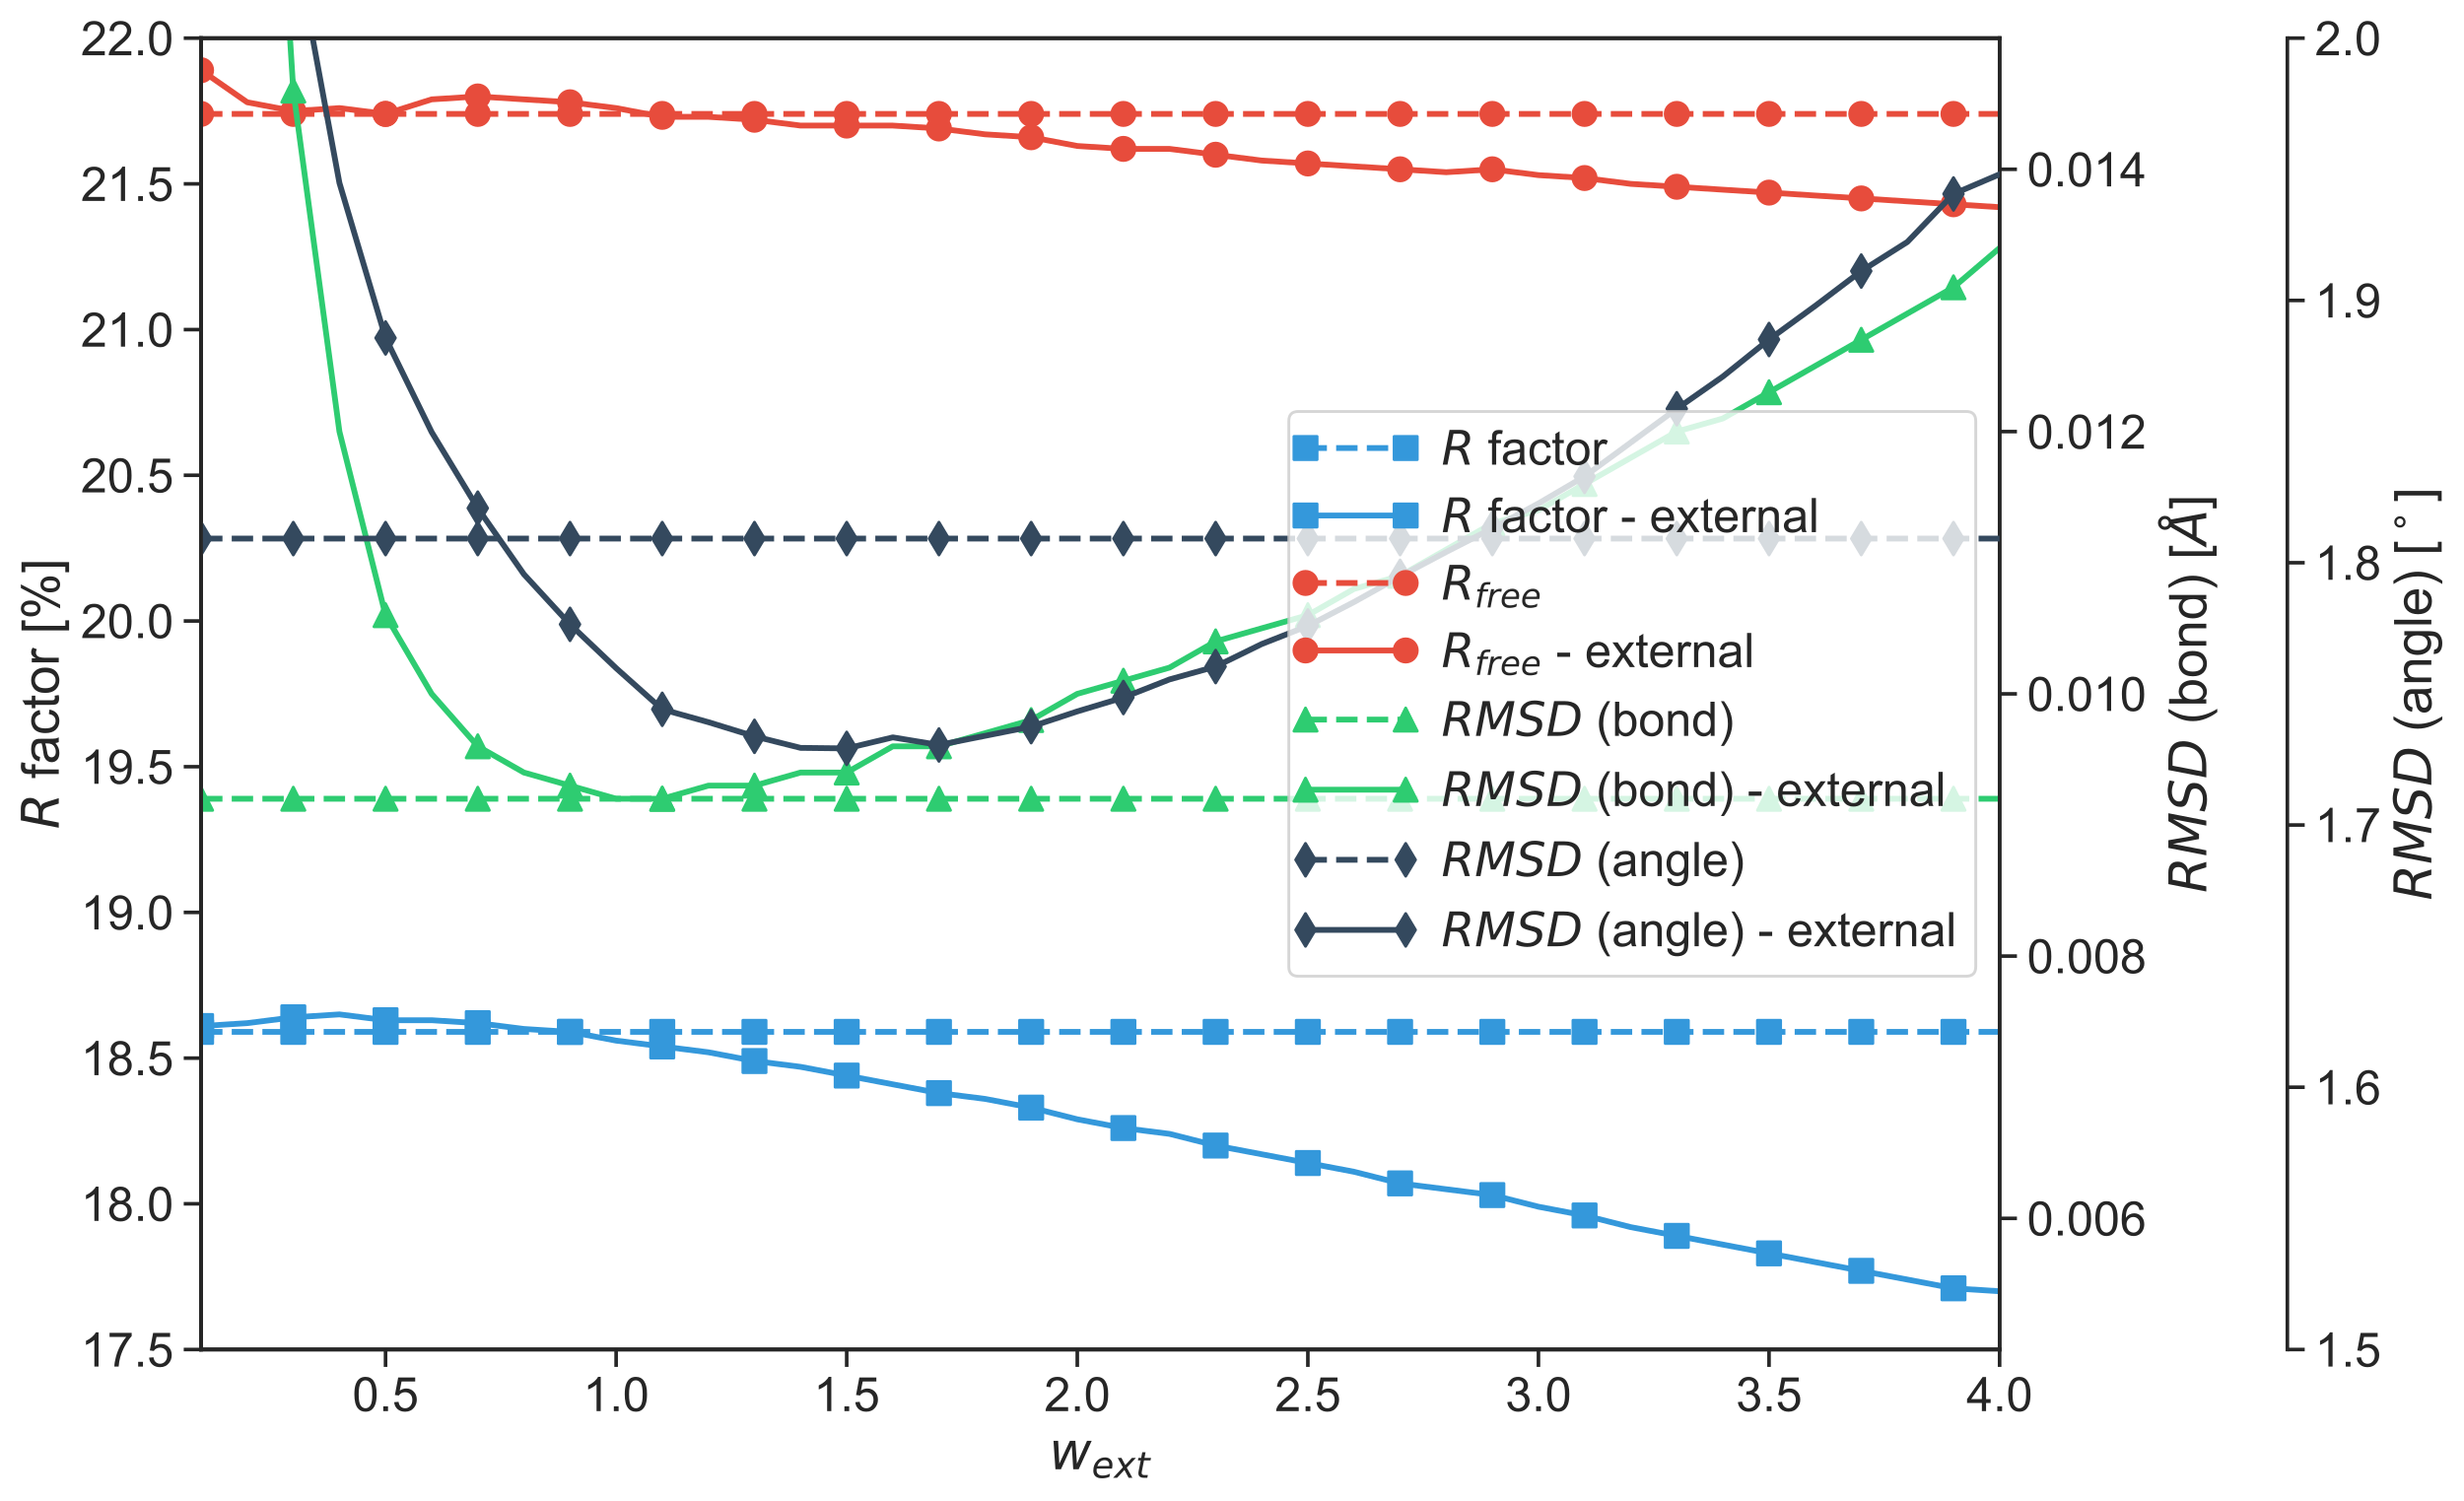 <?xml version="1.0" encoding="utf-8" standalone="no"?>
<!DOCTYPE svg PUBLIC "-//W3C//DTD SVG 1.1//EN"
  "http://www.w3.org/Graphics/SVG/1.1/DTD/svg11.dtd">
<!-- Created with matplotlib (http://matplotlib.org/) -->
<svg height="519.051pt" version="1.1" viewBox="0 0 852.258 519.051" width="852.258pt" xmlns="http://www.w3.org/2000/svg" xmlns:xlink="http://www.w3.org/1999/xlink">
 <defs>
  <style type="text/css">
*{stroke-linecap:butt;stroke-linejoin:round;}
  </style>
 </defs>
 <g id="figure_1">
  <g id="patch_1">
   <path d="M 0 519.051 
L 852.258 519.051 
L 852.258 0 
L 0 0 
z
" style="fill:#ffffff;"/>
  </g>
  <g id="axes_1">
   <g id="patch_2">
    <path d="M 69.551 466.8 
L 691.631 466.8 
L 691.631 13.2 
L 69.551 13.2 
z
" style="fill:#ffffff;"/>
   </g>
   <g id="matplotlib.axis_1">
    <g id="xtick_1">
     <g id="line2d_1">
      <defs>
       <path d="M 0 0 
L 0 6 
" id="m51afb055b1" style="stroke:#262626;stroke-width:1.25;"/>
      </defs>
      <g>
       <use style="fill:#262626;stroke:#262626;stroke-width:1.25;" x="133.354" xlink:href="#m51afb055b1" y="466.8"/>
      </g>
     </g>
     <g id="text_1">
      <!-- 0.5 -->
      <defs>
       <path d="M 4.156 35.297 
Q 4.156 48 6.766 55.734 
Q 9.375 63.484 14.516 67.672 
Q 19.672 71.875 27.484 71.875 
Q 33.25 71.875 37.594 69.547 
Q 41.938 67.234 44.766 62.859 
Q 47.609 58.5 49.219 52.219 
Q 50.828 45.953 50.828 35.297 
Q 50.828 22.703 48.234 14.969 
Q 45.656 7.234 40.5 3 
Q 35.359 -1.219 27.484 -1.219 
Q 17.141 -1.219 11.234 6.203 
Q 4.156 15.141 4.156 35.297 
z
M 13.188 35.297 
Q 13.188 17.672 17.312 11.828 
Q 21.438 6 27.484 6 
Q 33.547 6 37.672 11.859 
Q 41.797 17.719 41.797 35.297 
Q 41.797 52.984 37.672 58.781 
Q 33.547 64.594 27.391 64.594 
Q 21.344 64.594 17.719 59.469 
Q 13.188 52.938 13.188 35.297 
z
" id="ArialMT-30"/>
       <path d="M 9.078 0 
L 9.078 10.016 
L 19.094 10.016 
L 19.094 0 
z
" id="ArialMT-2e"/>
       <path d="M 4.156 18.75 
L 13.375 19.531 
Q 14.406 12.797 18.141 9.391 
Q 21.875 6 27.156 6 
Q 33.5 6 37.891 10.781 
Q 42.281 15.578 42.281 23.484 
Q 42.281 31 38.062 35.344 
Q 33.844 39.703 27 39.703 
Q 22.75 39.703 19.328 37.766 
Q 15.922 35.844 13.969 32.766 
L 5.719 33.844 
L 12.641 70.609 
L 48.25 70.609 
L 48.25 62.203 
L 19.672 62.203 
L 15.828 42.969 
Q 22.266 47.469 29.344 47.469 
Q 38.719 47.469 45.156 40.969 
Q 51.609 34.469 51.609 24.266 
Q 51.609 14.547 45.953 7.469 
Q 39.062 -1.219 27.156 -1.219 
Q 17.391 -1.219 11.203 4.25 
Q 5.031 9.719 4.156 18.75 
z
" id="ArialMT-35"/>
      </defs>
      <g style="fill:#262626;" transform="translate(121.886 488.11)scale(0.165 -0.165)">
       <use xlink:href="#ArialMT-30"/>
       <use x="55.615" xlink:href="#ArialMT-2e"/>
       <use x="83.398" xlink:href="#ArialMT-35"/>
      </g>
     </g>
    </g>
    <g id="xtick_2">
     <g id="line2d_2">
      <g>
       <use style="fill:#262626;stroke:#262626;stroke-width:1.25;" x="213.107" xlink:href="#m51afb055b1" y="466.8"/>
      </g>
     </g>
     <g id="text_2">
      <!-- 1.0 -->
      <defs>
       <path d="M 37.25 0 
L 28.469 0 
L 28.469 56 
Q 25.297 52.984 20.141 49.953 
Q 14.984 46.922 10.891 45.406 
L 10.891 53.906 
Q 18.266 57.375 23.781 62.297 
Q 29.297 67.234 31.594 71.875 
L 37.25 71.875 
z
" id="ArialMT-31"/>
      </defs>
      <g style="fill:#262626;" transform="translate(201.64 488.11)scale(0.165 -0.165)">
       <use xlink:href="#ArialMT-31"/>
       <use x="55.615" xlink:href="#ArialMT-2e"/>
       <use x="83.398" xlink:href="#ArialMT-30"/>
      </g>
     </g>
    </g>
    <g id="xtick_3">
     <g id="line2d_3">
      <g>
       <use style="fill:#262626;stroke:#262626;stroke-width:1.25;" x="292.861" xlink:href="#m51afb055b1" y="466.8"/>
      </g>
     </g>
     <g id="text_3">
      <!-- 1.5 -->
      <g style="fill:#262626;" transform="translate(281.394 488.11)scale(0.165 -0.165)">
       <use xlink:href="#ArialMT-31"/>
       <use x="55.615" xlink:href="#ArialMT-2e"/>
       <use x="83.398" xlink:href="#ArialMT-35"/>
      </g>
     </g>
    </g>
    <g id="xtick_4">
     <g id="line2d_4">
      <g>
       <use style="fill:#262626;stroke:#262626;stroke-width:1.25;" x="372.615" xlink:href="#m51afb055b1" y="466.8"/>
      </g>
     </g>
     <g id="text_4">
      <!-- 2.0 -->
      <defs>
       <path d="M 50.344 8.453 
L 50.344 0 
L 3.031 0 
Q 2.938 3.172 4.047 6.109 
Q 5.859 10.938 9.828 15.625 
Q 13.812 20.312 21.344 26.469 
Q 33.016 36.031 37.109 41.625 
Q 41.219 47.219 41.219 52.203 
Q 41.219 57.422 37.469 61 
Q 33.734 64.594 27.734 64.594 
Q 21.391 64.594 17.578 60.781 
Q 13.766 56.984 13.719 50.25 
L 4.688 51.172 
Q 5.609 61.281 11.656 66.578 
Q 17.719 71.875 27.938 71.875 
Q 38.234 71.875 44.234 66.156 
Q 50.25 60.453 50.25 52 
Q 50.25 47.703 48.484 43.547 
Q 46.734 39.406 42.656 34.812 
Q 38.578 30.219 29.109 22.219 
Q 21.188 15.578 18.938 13.203 
Q 16.703 10.844 15.234 8.453 
z
" id="ArialMT-32"/>
      </defs>
      <g style="fill:#262626;" transform="translate(361.148 488.11)scale(0.165 -0.165)">
       <use xlink:href="#ArialMT-32"/>
       <use x="55.615" xlink:href="#ArialMT-2e"/>
       <use x="83.398" xlink:href="#ArialMT-30"/>
      </g>
     </g>
    </g>
    <g id="xtick_5">
     <g id="line2d_5">
      <g>
       <use style="fill:#262626;stroke:#262626;stroke-width:1.25;" x="452.369" xlink:href="#m51afb055b1" y="466.8"/>
      </g>
     </g>
     <g id="text_5">
      <!-- 2.5 -->
      <g style="fill:#262626;" transform="translate(440.902 488.11)scale(0.165 -0.165)">
       <use xlink:href="#ArialMT-32"/>
       <use x="55.615" xlink:href="#ArialMT-2e"/>
       <use x="83.398" xlink:href="#ArialMT-35"/>
      </g>
     </g>
    </g>
    <g id="xtick_6">
     <g id="line2d_6">
      <g>
       <use style="fill:#262626;stroke:#262626;stroke-width:1.25;" x="532.123" xlink:href="#m51afb055b1" y="466.8"/>
      </g>
     </g>
     <g id="text_6">
      <!-- 3.0 -->
      <defs>
       <path d="M 4.203 18.891 
L 12.984 20.062 
Q 14.5 12.594 18.141 9.297 
Q 21.781 6 27 6 
Q 33.203 6 37.469 10.297 
Q 41.75 14.594 41.75 20.953 
Q 41.75 27 37.797 30.922 
Q 33.844 34.859 27.734 34.859 
Q 25.25 34.859 21.531 33.891 
L 22.516 41.609 
Q 23.391 41.5 23.922 41.5 
Q 29.547 41.5 34.031 44.422 
Q 38.531 47.359 38.531 53.469 
Q 38.531 58.297 35.25 61.469 
Q 31.984 64.656 26.812 64.656 
Q 21.688 64.656 18.266 61.422 
Q 14.844 58.203 13.875 51.766 
L 5.078 53.328 
Q 6.688 62.156 12.391 67.016 
Q 18.109 71.875 26.609 71.875 
Q 32.469 71.875 37.391 69.359 
Q 42.328 66.844 44.938 62.5 
Q 47.562 58.156 47.562 53.266 
Q 47.562 48.641 45.062 44.828 
Q 42.578 41.016 37.703 38.766 
Q 44.047 37.312 47.562 32.688 
Q 51.078 28.078 51.078 21.141 
Q 51.078 11.766 44.234 5.25 
Q 37.406 -1.266 26.953 -1.266 
Q 17.531 -1.266 11.297 4.344 
Q 5.078 9.969 4.203 18.891 
z
" id="ArialMT-33"/>
      </defs>
      <g style="fill:#262626;" transform="translate(520.655 488.11)scale(0.165 -0.165)">
       <use xlink:href="#ArialMT-33"/>
       <use x="55.615" xlink:href="#ArialMT-2e"/>
       <use x="83.398" xlink:href="#ArialMT-30"/>
      </g>
     </g>
    </g>
    <g id="xtick_7">
     <g id="line2d_7">
      <g>
       <use style="fill:#262626;stroke:#262626;stroke-width:1.25;" x="611.877" xlink:href="#m51afb055b1" y="466.8"/>
      </g>
     </g>
     <g id="text_7">
      <!-- 3.5 -->
      <g style="fill:#262626;" transform="translate(600.409 488.11)scale(0.165 -0.165)">
       <use xlink:href="#ArialMT-33"/>
       <use x="55.615" xlink:href="#ArialMT-2e"/>
       <use x="83.398" xlink:href="#ArialMT-35"/>
      </g>
     </g>
    </g>
    <g id="xtick_8">
     <g id="line2d_8">
      <g>
       <use style="fill:#262626;stroke:#262626;stroke-width:1.25;" x="691.631" xlink:href="#m51afb055b1" y="466.8"/>
      </g>
     </g>
     <g id="text_8">
      <!-- 4.0 -->
      <defs>
       <path d="M 32.328 0 
L 32.328 17.141 
L 1.266 17.141 
L 1.266 25.203 
L 33.938 71.578 
L 41.109 71.578 
L 41.109 25.203 
L 50.781 25.203 
L 50.781 17.141 
L 41.109 17.141 
L 41.109 0 
z
M 32.328 25.203 
L 32.328 57.469 
L 9.906 25.203 
z
" id="ArialMT-34"/>
      </defs>
      <g style="fill:#262626;" transform="translate(680.163 488.11)scale(0.165 -0.165)">
       <use xlink:href="#ArialMT-34"/>
       <use x="55.615" xlink:href="#ArialMT-2e"/>
       <use x="83.398" xlink:href="#ArialMT-30"/>
      </g>
     </g>
    </g>
    <g id="text_9">
     <!-- $w_{ext}$ -->
     <defs>
      <path d="M 8.5 54.688 
L 17.391 54.688 
L 19.672 10.688 
L 40.094 54.688 
L 50.484 54.688 
L 53.516 10.688 
L 72.906 54.688 
L 81.891 54.688 
L 56.891 0 
L 46.391 0 
L 43.703 45.312 
L 22.797 0 
L 12.203 0 
z
" id="DejaVuSans-Oblique-77"/>
      <path d="M 48.094 32.234 
Q 48.25 33.016 48.312 33.844 
Q 48.391 34.672 48.391 35.5 
Q 48.391 41.453 44.891 44.922 
Q 41.406 48.391 35.406 48.391 
Q 28.719 48.391 23.578 44.156 
Q 18.453 39.938 15.828 32.172 
z
M 55.906 25.203 
L 14.109 25.203 
Q 13.812 23.344 13.719 22.266 
Q 13.625 21.188 13.625 20.406 
Q 13.625 13.625 17.797 9.906 
Q 21.969 6.203 29.594 6.203 
Q 35.453 6.203 40.672 7.516 
Q 45.906 8.844 50.391 11.375 
L 48.688 2.484 
Q 43.844 0.531 38.688 -0.438 
Q 33.547 -1.422 28.219 -1.422 
Q 16.844 -1.422 10.719 4.016 
Q 4.594 9.469 4.594 19.484 
Q 4.594 28.031 7.641 35.375 
Q 10.688 42.719 16.609 48.484 
Q 20.406 52.094 25.656 54.047 
Q 30.906 56 36.812 56 
Q 46.094 56 51.578 50.438 
Q 57.078 44.875 57.078 35.5 
Q 57.078 33.25 56.781 30.688 
Q 56.5 28.125 55.906 25.203 
z
" id="DejaVuSans-Oblique-65"/>
      <path d="M 60.016 54.688 
L 34.906 27.875 
L 50.297 0 
L 39.984 0 
L 28.422 21.688 
L 8.297 0 
L -2.594 0 
L 24.312 28.812 
L 10.016 54.688 
L 20.312 54.688 
L 30.812 34.906 
L 49.125 54.688 
z
" id="DejaVuSans-Oblique-78"/>
      <path d="M 42.281 54.688 
L 40.922 47.703 
L 23 47.703 
L 17.188 18.016 
Q 16.891 16.359 16.75 15.234 
Q 16.609 14.109 16.609 13.484 
Q 16.609 10.359 18.484 8.938 
Q 20.359 7.516 24.516 7.516 
L 33.594 7.516 
L 32.078 0 
L 23.484 0 
Q 15.484 0 11.547 3.125 
Q 7.625 6.25 7.625 12.594 
Q 7.625 13.719 7.766 15.062 
Q 7.906 16.406 8.203 18.016 
L 14.016 47.703 
L 6.391 47.703 
L 7.812 54.688 
L 15.281 54.688 
L 18.312 70.219 
L 27.297 70.219 
L 24.312 54.688 
z
" id="DejaVuSans-Oblique-74"/>
     </defs>
     <g style="fill:#262626;" transform="translate(362.861 508.274)scale(0.18 -0.18)">
      <use transform="translate(0 0.312)" xlink:href="#DejaVuSans-Oblique-77"/>
      <use transform="translate(81.787 -16.094)scale(0.7)" xlink:href="#DejaVuSans-Oblique-65"/>
      <use transform="translate(124.854 -16.094)scale(0.7)" xlink:href="#DejaVuSans-Oblique-78"/>
      <use transform="translate(166.279 -16.094)scale(0.7)" xlink:href="#DejaVuSans-Oblique-74"/>
     </g>
    </g>
   </g>
   <g id="matplotlib.axis_2">
    <g id="ytick_1">
     <g id="line2d_9">
      <defs>
       <path d="M 0 0 
L -6 0 
" id="m9caf221628" style="stroke:#262626;stroke-width:1.25;"/>
      </defs>
      <g>
       <use style="fill:#262626;stroke:#262626;stroke-width:1.25;" x="69.551" xlink:href="#m9caf221628" y="466.8"/>
      </g>
     </g>
     <g id="text_10">
      <!-- 17.5 -->
      <defs>
       <path d="M 4.734 62.203 
L 4.734 70.656 
L 51.078 70.656 
L 51.078 63.812 
Q 44.234 56.547 37.516 44.484 
Q 30.812 32.422 27.156 19.672 
Q 24.516 10.688 23.781 0 
L 14.75 0 
Q 14.891 8.453 18.062 20.406 
Q 21.234 32.375 27.172 43.484 
Q 33.109 54.594 39.797 62.203 
z
" id="ArialMT-37"/>
      </defs>
      <g style="fill:#262626;" transform="translate(27.94 472.705)scale(0.165 -0.165)">
       <use xlink:href="#ArialMT-31"/>
       <use x="55.615" xlink:href="#ArialMT-37"/>
       <use x="111.23" xlink:href="#ArialMT-2e"/>
       <use x="139.014" xlink:href="#ArialMT-35"/>
      </g>
     </g>
    </g>
    <g id="ytick_2">
     <g id="line2d_10">
      <g>
       <use style="fill:#262626;stroke:#262626;stroke-width:1.25;" x="69.551" xlink:href="#m9caf221628" y="416.4"/>
      </g>
     </g>
     <g id="text_11">
      <!-- 18.0 -->
      <defs>
       <path d="M 17.672 38.812 
Q 12.203 40.828 9.562 44.531 
Q 6.938 48.25 6.938 53.422 
Q 6.938 61.234 12.547 66.547 
Q 18.172 71.875 27.484 71.875 
Q 36.859 71.875 42.578 66.422 
Q 48.297 60.984 48.297 53.172 
Q 48.297 48.188 45.672 44.5 
Q 43.062 40.828 37.75 38.812 
Q 44.344 36.672 47.781 31.875 
Q 51.219 27.094 51.219 20.453 
Q 51.219 11.281 44.719 5.031 
Q 38.234 -1.219 27.641 -1.219 
Q 17.047 -1.219 10.547 5.047 
Q 4.047 11.328 4.047 20.703 
Q 4.047 27.688 7.594 32.391 
Q 11.141 37.109 17.672 38.812 
z
M 15.922 53.719 
Q 15.922 48.641 19.188 45.406 
Q 22.469 42.188 27.688 42.188 
Q 32.766 42.188 36.016 45.375 
Q 39.266 48.578 39.266 53.219 
Q 39.266 58.062 35.906 61.359 
Q 32.562 64.656 27.594 64.656 
Q 22.562 64.656 19.234 61.422 
Q 15.922 58.203 15.922 53.719 
z
M 13.094 20.656 
Q 13.094 16.891 14.875 13.375 
Q 16.656 9.859 20.172 7.922 
Q 23.688 6 27.734 6 
Q 34.031 6 38.125 10.047 
Q 42.234 14.109 42.234 20.359 
Q 42.234 26.703 38.016 30.859 
Q 33.797 35.016 27.438 35.016 
Q 21.234 35.016 17.156 30.906 
Q 13.094 26.812 13.094 20.656 
z
" id="ArialMT-38"/>
      </defs>
      <g style="fill:#262626;" transform="translate(27.94 422.305)scale(0.165 -0.165)">
       <use xlink:href="#ArialMT-31"/>
       <use x="55.615" xlink:href="#ArialMT-38"/>
       <use x="111.23" xlink:href="#ArialMT-2e"/>
       <use x="139.014" xlink:href="#ArialMT-30"/>
      </g>
     </g>
    </g>
    <g id="ytick_3">
     <g id="line2d_11">
      <g>
       <use style="fill:#262626;stroke:#262626;stroke-width:1.25;" x="69.551" xlink:href="#m9caf221628" y="366"/>
      </g>
     </g>
     <g id="text_12">
      <!-- 18.5 -->
      <g style="fill:#262626;" transform="translate(27.94 371.905)scale(0.165 -0.165)">
       <use xlink:href="#ArialMT-31"/>
       <use x="55.615" xlink:href="#ArialMT-38"/>
       <use x="111.23" xlink:href="#ArialMT-2e"/>
       <use x="139.014" xlink:href="#ArialMT-35"/>
      </g>
     </g>
    </g>
    <g id="ytick_4">
     <g id="line2d_12">
      <g>
       <use style="fill:#262626;stroke:#262626;stroke-width:1.25;" x="69.551" xlink:href="#m9caf221628" y="315.6"/>
      </g>
     </g>
     <g id="text_13">
      <!-- 19.0 -->
      <defs>
       <path d="M 5.469 16.547 
L 13.922 17.328 
Q 14.984 11.375 18.016 8.688 
Q 21.047 6 25.781 6 
Q 29.828 6 32.875 7.859 
Q 35.938 9.719 37.891 12.812 
Q 39.844 15.922 41.156 21.188 
Q 42.484 26.469 42.484 31.938 
Q 42.484 32.516 42.438 33.688 
Q 39.797 29.5 35.234 26.875 
Q 30.672 24.266 25.344 24.266 
Q 16.453 24.266 10.297 30.703 
Q 4.156 37.156 4.156 47.703 
Q 4.156 58.594 10.578 65.234 
Q 17 71.875 26.656 71.875 
Q 33.641 71.875 39.422 68.109 
Q 45.219 64.359 48.219 57.391 
Q 51.219 50.438 51.219 37.25 
Q 51.219 23.531 48.234 15.406 
Q 45.266 7.281 39.375 3.031 
Q 33.5 -1.219 25.594 -1.219 
Q 17.188 -1.219 11.859 3.438 
Q 6.547 8.109 5.469 16.547 
z
M 41.453 48.141 
Q 41.453 55.719 37.422 60.156 
Q 33.406 64.594 27.734 64.594 
Q 21.875 64.594 17.531 59.812 
Q 13.188 55.031 13.188 47.406 
Q 13.188 40.578 17.312 36.297 
Q 21.438 32.031 27.484 32.031 
Q 33.594 32.031 37.516 36.297 
Q 41.453 40.578 41.453 48.141 
z
" id="ArialMT-39"/>
      </defs>
      <g style="fill:#262626;" transform="translate(27.94 321.505)scale(0.165 -0.165)">
       <use xlink:href="#ArialMT-31"/>
       <use x="55.615" xlink:href="#ArialMT-39"/>
       <use x="111.23" xlink:href="#ArialMT-2e"/>
       <use x="139.014" xlink:href="#ArialMT-30"/>
      </g>
     </g>
    </g>
    <g id="ytick_5">
     <g id="line2d_13">
      <g>
       <use style="fill:#262626;stroke:#262626;stroke-width:1.25;" x="69.551" xlink:href="#m9caf221628" y="265.2"/>
      </g>
     </g>
     <g id="text_14">
      <!-- 19.5 -->
      <g style="fill:#262626;" transform="translate(27.94 271.105)scale(0.165 -0.165)">
       <use xlink:href="#ArialMT-31"/>
       <use x="55.615" xlink:href="#ArialMT-39"/>
       <use x="111.23" xlink:href="#ArialMT-2e"/>
       <use x="139.014" xlink:href="#ArialMT-35"/>
      </g>
     </g>
    </g>
    <g id="ytick_6">
     <g id="line2d_14">
      <g>
       <use style="fill:#262626;stroke:#262626;stroke-width:1.25;" x="69.551" xlink:href="#m9caf221628" y="214.8"/>
      </g>
     </g>
     <g id="text_15">
      <!-- 20.0 -->
      <g style="fill:#262626;" transform="translate(27.94 220.705)scale(0.165 -0.165)">
       <use xlink:href="#ArialMT-32"/>
       <use x="55.615" xlink:href="#ArialMT-30"/>
       <use x="111.23" xlink:href="#ArialMT-2e"/>
       <use x="139.014" xlink:href="#ArialMT-30"/>
      </g>
     </g>
    </g>
    <g id="ytick_7">
     <g id="line2d_15">
      <g>
       <use style="fill:#262626;stroke:#262626;stroke-width:1.25;" x="69.551" xlink:href="#m9caf221628" y="164.4"/>
      </g>
     </g>
     <g id="text_16">
      <!-- 20.5 -->
      <g style="fill:#262626;" transform="translate(27.94 170.305)scale(0.165 -0.165)">
       <use xlink:href="#ArialMT-32"/>
       <use x="55.615" xlink:href="#ArialMT-30"/>
       <use x="111.23" xlink:href="#ArialMT-2e"/>
       <use x="139.014" xlink:href="#ArialMT-35"/>
      </g>
     </g>
    </g>
    <g id="ytick_8">
     <g id="line2d_16">
      <g>
       <use style="fill:#262626;stroke:#262626;stroke-width:1.25;" x="69.551" xlink:href="#m9caf221628" y="114"/>
      </g>
     </g>
     <g id="text_17">
      <!-- 21.0 -->
      <g style="fill:#262626;" transform="translate(27.94 119.905)scale(0.165 -0.165)">
       <use xlink:href="#ArialMT-32"/>
       <use x="55.615" xlink:href="#ArialMT-31"/>
       <use x="111.23" xlink:href="#ArialMT-2e"/>
       <use x="139.014" xlink:href="#ArialMT-30"/>
      </g>
     </g>
    </g>
    <g id="ytick_9">
     <g id="line2d_17">
      <g>
       <use style="fill:#262626;stroke:#262626;stroke-width:1.25;" x="69.551" xlink:href="#m9caf221628" y="63.6"/>
      </g>
     </g>
     <g id="text_18">
      <!-- 21.5 -->
      <g style="fill:#262626;" transform="translate(27.94 69.505)scale(0.165 -0.165)">
       <use xlink:href="#ArialMT-32"/>
       <use x="55.615" xlink:href="#ArialMT-31"/>
       <use x="111.23" xlink:href="#ArialMT-2e"/>
       <use x="139.014" xlink:href="#ArialMT-35"/>
      </g>
     </g>
    </g>
    <g id="ytick_10">
     <g id="line2d_18">
      <g>
       <use style="fill:#262626;stroke:#262626;stroke-width:1.25;" x="69.551" xlink:href="#m9caf221628" y="13.2"/>
      </g>
     </g>
     <g id="text_19">
      <!-- 22.0 -->
      <g style="fill:#262626;" transform="translate(27.94 19.105)scale(0.165 -0.165)">
       <use xlink:href="#ArialMT-32"/>
       <use x="55.615" xlink:href="#ArialMT-32"/>
       <use x="111.23" xlink:href="#ArialMT-2e"/>
       <use x="139.014" xlink:href="#ArialMT-30"/>
      </g>
     </g>
    </g>
    <g id="text_20">
     <!-- $R$ factor [%] -->
     <defs>
      <path d="M 25.203 64.797 
L 20.219 38.922 
L 32.906 38.922 
Q 40.375 38.922 44.984 43.047 
Q 49.609 47.172 49.609 53.812 
Q 49.609 59.125 46.5 61.953 
Q 43.406 64.797 37.594 64.797 
z
M 43.312 35.016 
Q 46.438 34.281 48.516 31.391 
Q 50.594 28.516 53.328 19.922 
L 59.516 0 
L 49.125 0 
L 43.406 18.703 
Q 41.219 25.922 38.328 28.359 
Q 35.453 30.812 29.5 30.812 
L 18.609 30.812 
L 12.594 0 
L 2.688 0 
L 16.891 72.906 
L 39.109 72.906 
Q 49.219 72.906 54.609 68.328 
Q 60.016 63.766 60.016 55.172 
Q 60.016 47.562 55.422 41.984 
Q 50.828 36.422 43.312 35.016 
z
" id="DejaVuSans-Oblique-52"/>
      <path id="ArialMT-20"/>
      <path d="M 8.688 0 
L 8.688 45.016 
L 0.922 45.016 
L 0.922 51.859 
L 8.688 51.859 
L 8.688 57.375 
Q 8.688 62.594 9.625 65.141 
Q 10.891 68.562 14.078 70.672 
Q 17.281 72.797 23.047 72.797 
Q 26.766 72.797 31.25 71.922 
L 29.938 64.266 
Q 27.203 64.75 24.75 64.75 
Q 20.75 64.75 19.094 63.031 
Q 17.438 61.328 17.438 56.641 
L 17.438 51.859 
L 27.547 51.859 
L 27.547 45.016 
L 17.438 45.016 
L 17.438 0 
z
" id="ArialMT-66"/>
      <path d="M 40.438 6.391 
Q 35.547 2.25 31.031 0.531 
Q 26.516 -1.172 21.344 -1.172 
Q 12.797 -1.172 8.203 3 
Q 3.609 7.172 3.609 13.672 
Q 3.609 17.484 5.344 20.625 
Q 7.078 23.781 9.891 25.688 
Q 12.703 27.594 16.219 28.562 
Q 18.797 29.25 24.031 29.891 
Q 34.672 31.156 39.703 32.906 
Q 39.75 34.719 39.75 35.203 
Q 39.75 40.578 37.25 42.781 
Q 33.891 45.75 27.25 45.75 
Q 21.047 45.75 18.094 43.578 
Q 15.141 41.406 13.719 35.891 
L 5.125 37.062 
Q 6.297 42.578 8.984 45.969 
Q 11.672 49.359 16.75 51.188 
Q 21.828 53.031 28.516 53.031 
Q 35.156 53.031 39.297 51.469 
Q 43.453 49.906 45.406 47.531 
Q 47.359 45.172 48.141 41.547 
Q 48.578 39.312 48.578 33.453 
L 48.578 21.734 
Q 48.578 9.469 49.141 6.219 
Q 49.703 2.984 51.375 0 
L 42.188 0 
Q 40.828 2.734 40.438 6.391 
z
M 39.703 26.031 
Q 34.906 24.078 25.344 22.703 
Q 19.922 21.922 17.672 20.938 
Q 15.438 19.969 14.203 18.094 
Q 12.984 16.219 12.984 13.922 
Q 12.984 10.406 15.641 8.062 
Q 18.312 5.719 23.438 5.719 
Q 28.516 5.719 32.469 7.938 
Q 36.422 10.156 38.281 14.016 
Q 39.703 17 39.703 22.797 
z
" id="ArialMT-61"/>
      <path d="M 40.438 19 
L 49.078 17.875 
Q 47.656 8.938 41.812 3.875 
Q 35.984 -1.172 27.484 -1.172 
Q 16.844 -1.172 10.375 5.781 
Q 3.906 12.75 3.906 25.734 
Q 3.906 34.125 6.688 40.422 
Q 9.469 46.734 15.156 49.875 
Q 20.844 53.031 27.547 53.031 
Q 35.984 53.031 41.359 48.75 
Q 46.734 44.484 48.25 36.625 
L 39.703 35.297 
Q 38.484 40.531 35.375 43.156 
Q 32.281 45.797 27.875 45.797 
Q 21.234 45.797 17.078 41.031 
Q 12.938 36.281 12.938 25.984 
Q 12.938 15.531 16.938 10.797 
Q 20.953 6.062 27.391 6.062 
Q 32.562 6.062 36.031 9.234 
Q 39.5 12.406 40.438 19 
z
" id="ArialMT-63"/>
      <path d="M 25.781 7.859 
L 27.047 0.094 
Q 23.344 -0.688 20.406 -0.688 
Q 15.625 -0.688 12.984 0.828 
Q 10.359 2.344 9.281 4.812 
Q 8.203 7.281 8.203 15.188 
L 8.203 45.016 
L 1.766 45.016 
L 1.766 51.859 
L 8.203 51.859 
L 8.203 64.703 
L 16.938 69.969 
L 16.938 51.859 
L 25.781 51.859 
L 25.781 45.016 
L 16.938 45.016 
L 16.938 14.703 
Q 16.938 10.938 17.406 9.859 
Q 17.875 8.797 18.922 8.156 
Q 19.969 7.516 21.922 7.516 
Q 23.391 7.516 25.781 7.859 
z
" id="ArialMT-74"/>
      <path d="M 3.328 25.922 
Q 3.328 40.328 11.328 47.266 
Q 18.016 53.031 27.641 53.031 
Q 38.328 53.031 45.109 46.016 
Q 51.906 39.016 51.906 26.656 
Q 51.906 16.656 48.906 10.906 
Q 45.906 5.172 40.156 2 
Q 34.422 -1.172 27.641 -1.172 
Q 16.75 -1.172 10.031 5.812 
Q 3.328 12.797 3.328 25.922 
z
M 12.359 25.922 
Q 12.359 15.969 16.703 11.016 
Q 21.047 6.062 27.641 6.062 
Q 34.188 6.062 38.531 11.031 
Q 42.875 16.016 42.875 26.219 
Q 42.875 35.844 38.5 40.797 
Q 34.125 45.75 27.641 45.75 
Q 21.047 45.75 16.703 40.812 
Q 12.359 35.891 12.359 25.922 
z
" id="ArialMT-6f"/>
      <path d="M 6.5 0 
L 6.5 51.859 
L 14.406 51.859 
L 14.406 44 
Q 17.438 49.516 20 51.266 
Q 22.562 53.031 25.641 53.031 
Q 30.078 53.031 34.672 50.203 
L 31.641 42.047 
Q 28.422 43.953 25.203 43.953 
Q 22.312 43.953 20.016 42.219 
Q 17.719 40.484 16.75 37.406 
Q 15.281 32.719 15.281 27.156 
L 15.281 0 
z
" id="ArialMT-72"/>
      <path d="M 6.781 -19.875 
L 6.781 71.578 
L 26.172 71.578 
L 26.172 64.312 
L 15.578 64.312 
L 15.578 -12.594 
L 26.172 -12.594 
L 26.172 -19.875 
z
" id="ArialMT-5b"/>
      <path d="M 5.812 54.391 
Q 5.812 62.062 9.672 67.422 
Q 13.531 72.797 20.844 72.797 
Q 27.594 72.797 32 67.984 
Q 36.422 63.188 36.422 53.859 
Q 36.422 44.781 31.953 39.875 
Q 27.484 34.969 20.953 34.969 
Q 14.453 34.969 10.125 39.797 
Q 5.812 44.625 5.812 54.391 
z
M 21.094 66.75 
Q 17.828 66.75 15.656 63.906 
Q 13.484 61.078 13.484 53.516 
Q 13.484 46.625 15.672 43.812 
Q 17.875 41.016 21.094 41.016 
Q 24.422 41.016 26.594 43.844 
Q 28.766 46.688 28.766 54.203 
Q 28.766 61.141 26.562 63.938 
Q 24.359 66.75 21.094 66.75 
z
M 21.141 -2.641 
L 60.297 72.797 
L 67.438 72.797 
L 28.422 -2.641 
z
M 52.094 16.797 
Q 52.094 24.516 55.953 29.859 
Q 59.812 35.203 67.188 35.203 
Q 73.922 35.203 78.344 30.391 
Q 82.766 25.594 82.766 16.266 
Q 82.766 7.172 78.297 2.266 
Q 73.828 -2.641 67.234 -2.641 
Q 60.75 -2.641 56.422 2.219 
Q 52.094 7.078 52.094 16.797 
z
M 67.438 29.156 
Q 64.109 29.156 61.938 26.312 
Q 59.766 23.484 59.766 15.922 
Q 59.766 9.078 61.953 6.25 
Q 64.156 3.422 67.391 3.422 
Q 70.75 3.422 72.922 6.25 
Q 75.094 9.078 75.094 16.609 
Q 75.094 23.531 72.891 26.344 
Q 70.703 29.156 67.438 29.156 
z
" id="ArialMT-25"/>
      <path d="M 21.297 -19.875 
L 1.906 -19.875 
L 1.906 -12.594 
L 12.5 -12.594 
L 12.5 64.312 
L 1.906 64.312 
L 1.906 71.578 
L 21.297 71.578 
z
" id="ArialMT-5d"/>
     </defs>
     <g style="fill:#262626;" transform="translate(20.34 286.8)rotate(-90)scale(0.18 -0.18)">
      <use transform="translate(0 0.094)" xlink:href="#DejaVuSans-Oblique-52"/>
      <use transform="translate(69.482 0.094)" xlink:href="#ArialMT-20"/>
      <use transform="translate(97.266 0.094)" xlink:href="#ArialMT-66"/>
      <use transform="translate(125.049 0.094)" xlink:href="#ArialMT-61"/>
      <use transform="translate(180.664 0.094)" xlink:href="#ArialMT-63"/>
      <use transform="translate(230.664 0.094)" xlink:href="#ArialMT-74"/>
      <use transform="translate(258.447 0.094)" xlink:href="#ArialMT-6f"/>
      <use transform="translate(314.062 0.094)" xlink:href="#ArialMT-72"/>
      <use transform="translate(347.363 0.094)" xlink:href="#ArialMT-20"/>
      <use transform="translate(375.146 0.094)" xlink:href="#ArialMT-5b"/>
      <use transform="translate(402.93 0.094)" xlink:href="#ArialMT-25"/>
      <use transform="translate(491.846 0.094)" xlink:href="#ArialMT-5d"/>
     </g>
    </g>
   </g>
   <g id="line2d_19">
    <path clip-path="url(#p8953c56a61)" d="M 69.551 356.928 
L 85.501 356.928 
L 101.452 356.928 
L 117.403 356.928 
L 133.354 356.928 
L 149.304 356.928 
L 165.255 356.928 
L 181.206 356.928 
L 197.157 356.928 
L 213.107 356.928 
L 229.058 356.928 
L 245.009 356.928 
L 260.96 356.928 
L 276.911 356.928 
L 292.861 356.928 
L 308.812 356.928 
L 324.763 356.928 
L 340.714 356.928 
L 356.664 356.928 
L 372.615 356.928 
L 388.566 356.928 
L 404.517 356.928 
L 420.467 356.928 
L 436.418 356.928 
L 452.369 356.928 
L 468.32 356.928 
L 484.271 356.928 
L 500.221 356.928 
L 516.172 356.928 
L 532.123 356.928 
L 548.074 356.928 
L 564.024 356.928 
L 579.975 356.928 
L 595.926 356.928 
L 611.877 356.928 
L 627.827 356.928 
L 643.778 356.928 
L 659.729 356.928 
L 675.68 356.928 
L 691.631 356.928 
" style="fill:none;stroke:#3498db;stroke-dasharray:7.4,3.2;stroke-dashoffset:0;stroke-width:2;"/>
    <defs>
     <path d="M -4 4 
L 4 4 
L 4 -4 
L -4 -4 
z
" id="m5af992fa24" style="stroke:#3498db;stroke-linejoin:miter;"/>
    </defs>
    <g clip-path="url(#p8953c56a61)">
     <use style="fill:#3498db;stroke:#3498db;stroke-linejoin:miter;" x="69.551" xlink:href="#m5af992fa24" y="356.928"/>
     <use style="fill:#3498db;stroke:#3498db;stroke-linejoin:miter;" x="101.452" xlink:href="#m5af992fa24" y="356.928"/>
     <use style="fill:#3498db;stroke:#3498db;stroke-linejoin:miter;" x="133.354" xlink:href="#m5af992fa24" y="356.928"/>
     <use style="fill:#3498db;stroke:#3498db;stroke-linejoin:miter;" x="165.255" xlink:href="#m5af992fa24" y="356.928"/>
     <use style="fill:#3498db;stroke:#3498db;stroke-linejoin:miter;" x="197.157" xlink:href="#m5af992fa24" y="356.928"/>
     <use style="fill:#3498db;stroke:#3498db;stroke-linejoin:miter;" x="229.058" xlink:href="#m5af992fa24" y="356.928"/>
     <use style="fill:#3498db;stroke:#3498db;stroke-linejoin:miter;" x="260.96" xlink:href="#m5af992fa24" y="356.928"/>
     <use style="fill:#3498db;stroke:#3498db;stroke-linejoin:miter;" x="292.861" xlink:href="#m5af992fa24" y="356.928"/>
     <use style="fill:#3498db;stroke:#3498db;stroke-linejoin:miter;" x="324.763" xlink:href="#m5af992fa24" y="356.928"/>
     <use style="fill:#3498db;stroke:#3498db;stroke-linejoin:miter;" x="356.664" xlink:href="#m5af992fa24" y="356.928"/>
     <use style="fill:#3498db;stroke:#3498db;stroke-linejoin:miter;" x="388.566" xlink:href="#m5af992fa24" y="356.928"/>
     <use style="fill:#3498db;stroke:#3498db;stroke-linejoin:miter;" x="420.467" xlink:href="#m5af992fa24" y="356.928"/>
     <use style="fill:#3498db;stroke:#3498db;stroke-linejoin:miter;" x="452.369" xlink:href="#m5af992fa24" y="356.928"/>
     <use style="fill:#3498db;stroke:#3498db;stroke-linejoin:miter;" x="484.271" xlink:href="#m5af992fa24" y="356.928"/>
     <use style="fill:#3498db;stroke:#3498db;stroke-linejoin:miter;" x="516.172" xlink:href="#m5af992fa24" y="356.928"/>
     <use style="fill:#3498db;stroke:#3498db;stroke-linejoin:miter;" x="548.074" xlink:href="#m5af992fa24" y="356.928"/>
     <use style="fill:#3498db;stroke:#3498db;stroke-linejoin:miter;" x="579.975" xlink:href="#m5af992fa24" y="356.928"/>
     <use style="fill:#3498db;stroke:#3498db;stroke-linejoin:miter;" x="611.877" xlink:href="#m5af992fa24" y="356.928"/>
     <use style="fill:#3498db;stroke:#3498db;stroke-linejoin:miter;" x="643.778" xlink:href="#m5af992fa24" y="356.928"/>
     <use style="fill:#3498db;stroke:#3498db;stroke-linejoin:miter;" x="675.68" xlink:href="#m5af992fa24" y="356.928"/>
    </g>
   </g>
   <g id="line2d_20">
    <path clip-path="url(#p8953c56a61)" d="M 69.551 354.912 
L 85.501 353.904 
L 101.452 351.888 
L 117.403 350.88 
L 133.354 352.896 
L 149.304 352.896 
L 165.255 353.904 
L 181.206 355.92 
L 197.157 356.928 
L 213.107 359.952 
L 229.058 361.968 
L 245.009 363.984 
L 260.96 367.008 
L 276.911 369.024 
L 292.861 372.048 
L 308.812 375.072 
L 324.763 378.096 
L 340.714 380.112 
L 356.664 383.136 
L 372.615 387.168 
L 388.566 390.192 
L 404.517 392.208 
L 420.467 396.24 
L 436.418 399.264 
L 452.369 402.288 
L 468.32 405.312 
L 484.271 409.344 
L 500.221 411.36 
L 516.172 413.376 
L 532.123 417.408 
L 548.074 420.432 
L 564.024 424.464 
L 579.975 427.488 
L 595.926 430.512 
L 611.877 433.536 
L 627.827 436.56 
L 643.778 439.584 
L 659.729 442.608 
L 675.68 445.632 
L 691.631 446.64 
" style="fill:none;stroke:#3498db;stroke-linecap:round;stroke-width:2;"/>
    <g clip-path="url(#p8953c56a61)">
     <use style="fill:#3498db;stroke:#3498db;stroke-linejoin:miter;" x="69.551" xlink:href="#m5af992fa24" y="354.912"/>
     <use style="fill:#3498db;stroke:#3498db;stroke-linejoin:miter;" x="101.452" xlink:href="#m5af992fa24" y="351.888"/>
     <use style="fill:#3498db;stroke:#3498db;stroke-linejoin:miter;" x="133.354" xlink:href="#m5af992fa24" y="352.896"/>
     <use style="fill:#3498db;stroke:#3498db;stroke-linejoin:miter;" x="165.255" xlink:href="#m5af992fa24" y="353.904"/>
     <use style="fill:#3498db;stroke:#3498db;stroke-linejoin:miter;" x="197.157" xlink:href="#m5af992fa24" y="356.928"/>
     <use style="fill:#3498db;stroke:#3498db;stroke-linejoin:miter;" x="229.058" xlink:href="#m5af992fa24" y="361.968"/>
     <use style="fill:#3498db;stroke:#3498db;stroke-linejoin:miter;" x="260.96" xlink:href="#m5af992fa24" y="367.008"/>
     <use style="fill:#3498db;stroke:#3498db;stroke-linejoin:miter;" x="292.861" xlink:href="#m5af992fa24" y="372.048"/>
     <use style="fill:#3498db;stroke:#3498db;stroke-linejoin:miter;" x="324.763" xlink:href="#m5af992fa24" y="378.096"/>
     <use style="fill:#3498db;stroke:#3498db;stroke-linejoin:miter;" x="356.664" xlink:href="#m5af992fa24" y="383.136"/>
     <use style="fill:#3498db;stroke:#3498db;stroke-linejoin:miter;" x="388.566" xlink:href="#m5af992fa24" y="390.192"/>
     <use style="fill:#3498db;stroke:#3498db;stroke-linejoin:miter;" x="420.467" xlink:href="#m5af992fa24" y="396.24"/>
     <use style="fill:#3498db;stroke:#3498db;stroke-linejoin:miter;" x="452.369" xlink:href="#m5af992fa24" y="402.288"/>
     <use style="fill:#3498db;stroke:#3498db;stroke-linejoin:miter;" x="484.271" xlink:href="#m5af992fa24" y="409.344"/>
     <use style="fill:#3498db;stroke:#3498db;stroke-linejoin:miter;" x="516.172" xlink:href="#m5af992fa24" y="413.376"/>
     <use style="fill:#3498db;stroke:#3498db;stroke-linejoin:miter;" x="548.074" xlink:href="#m5af992fa24" y="420.432"/>
     <use style="fill:#3498db;stroke:#3498db;stroke-linejoin:miter;" x="579.975" xlink:href="#m5af992fa24" y="427.488"/>
     <use style="fill:#3498db;stroke:#3498db;stroke-linejoin:miter;" x="611.877" xlink:href="#m5af992fa24" y="433.536"/>
     <use style="fill:#3498db;stroke:#3498db;stroke-linejoin:miter;" x="643.778" xlink:href="#m5af992fa24" y="439.584"/>
     <use style="fill:#3498db;stroke:#3498db;stroke-linejoin:miter;" x="675.68" xlink:href="#m5af992fa24" y="445.632"/>
    </g>
   </g>
   <g id="line2d_21">
    <path clip-path="url(#p8953c56a61)" d="M 69.551 39.408 
L 85.501 39.408 
L 101.452 39.408 
L 117.403 39.408 
L 133.354 39.408 
L 149.304 39.408 
L 165.255 39.408 
L 181.206 39.408 
L 197.157 39.408 
L 213.107 39.408 
L 229.058 39.408 
L 245.009 39.408 
L 260.96 39.408 
L 276.911 39.408 
L 292.861 39.408 
L 308.812 39.408 
L 324.763 39.408 
L 340.714 39.408 
L 356.664 39.408 
L 372.615 39.408 
L 388.566 39.408 
L 404.517 39.408 
L 420.467 39.408 
L 436.418 39.408 
L 452.369 39.408 
L 468.32 39.408 
L 484.271 39.408 
L 500.221 39.408 
L 516.172 39.408 
L 532.123 39.408 
L 548.074 39.408 
L 564.024 39.408 
L 579.975 39.408 
L 595.926 39.408 
L 611.877 39.408 
L 627.827 39.408 
L 643.778 39.408 
L 659.729 39.408 
L 675.68 39.408 
L 691.631 39.408 
" style="fill:none;stroke:#e74c3c;stroke-dasharray:7.4,3.2;stroke-dashoffset:0;stroke-width:2;"/>
    <defs>
     <path d="M 0 4 
C 1.061 4 2.078 3.579 2.828 2.828 
C 3.579 2.078 4 1.061 4 0 
C 4 -1.061 3.579 -2.078 2.828 -2.828 
C 2.078 -3.579 1.061 -4 0 -4 
C -1.061 -4 -2.078 -3.579 -2.828 -2.828 
C -3.579 -2.078 -4 -1.061 -4 0 
C -4 1.061 -3.579 2.078 -2.828 2.828 
C -2.078 3.579 -1.061 4 0 4 
z
" id="m392bf92a4c" style="stroke:#e74c3c;"/>
    </defs>
    <g clip-path="url(#p8953c56a61)">
     <use style="fill:#e74c3c;stroke:#e74c3c;" x="69.551" xlink:href="#m392bf92a4c" y="39.408"/>
     <use style="fill:#e74c3c;stroke:#e74c3c;" x="101.452" xlink:href="#m392bf92a4c" y="39.408"/>
     <use style="fill:#e74c3c;stroke:#e74c3c;" x="133.354" xlink:href="#m392bf92a4c" y="39.408"/>
     <use style="fill:#e74c3c;stroke:#e74c3c;" x="165.255" xlink:href="#m392bf92a4c" y="39.408"/>
     <use style="fill:#e74c3c;stroke:#e74c3c;" x="197.157" xlink:href="#m392bf92a4c" y="39.408"/>
     <use style="fill:#e74c3c;stroke:#e74c3c;" x="229.058" xlink:href="#m392bf92a4c" y="39.408"/>
     <use style="fill:#e74c3c;stroke:#e74c3c;" x="260.96" xlink:href="#m392bf92a4c" y="39.408"/>
     <use style="fill:#e74c3c;stroke:#e74c3c;" x="292.861" xlink:href="#m392bf92a4c" y="39.408"/>
     <use style="fill:#e74c3c;stroke:#e74c3c;" x="324.763" xlink:href="#m392bf92a4c" y="39.408"/>
     <use style="fill:#e74c3c;stroke:#e74c3c;" x="356.664" xlink:href="#m392bf92a4c" y="39.408"/>
     <use style="fill:#e74c3c;stroke:#e74c3c;" x="388.566" xlink:href="#m392bf92a4c" y="39.408"/>
     <use style="fill:#e74c3c;stroke:#e74c3c;" x="420.467" xlink:href="#m392bf92a4c" y="39.408"/>
     <use style="fill:#e74c3c;stroke:#e74c3c;" x="452.369" xlink:href="#m392bf92a4c" y="39.408"/>
     <use style="fill:#e74c3c;stroke:#e74c3c;" x="484.271" xlink:href="#m392bf92a4c" y="39.408"/>
     <use style="fill:#e74c3c;stroke:#e74c3c;" x="516.172" xlink:href="#m392bf92a4c" y="39.408"/>
     <use style="fill:#e74c3c;stroke:#e74c3c;" x="548.074" xlink:href="#m392bf92a4c" y="39.408"/>
     <use style="fill:#e74c3c;stroke:#e74c3c;" x="579.975" xlink:href="#m392bf92a4c" y="39.408"/>
     <use style="fill:#e74c3c;stroke:#e74c3c;" x="611.877" xlink:href="#m392bf92a4c" y="39.408"/>
     <use style="fill:#e74c3c;stroke:#e74c3c;" x="643.778" xlink:href="#m392bf92a4c" y="39.408"/>
     <use style="fill:#e74c3c;stroke:#e74c3c;" x="675.68" xlink:href="#m392bf92a4c" y="39.408"/>
    </g>
   </g>
   <g id="line2d_22">
    <path clip-path="url(#p8953c56a61)" d="M 69.551 24.288 
L 85.501 35.376 
L 101.452 38.4 
L 117.403 37.392 
L 133.354 39.408 
L 149.304 34.368 
L 165.255 33.36 
L 181.206 34.368 
L 197.157 35.376 
L 213.107 37.392 
L 229.058 40.416 
L 245.009 40.416 
L 260.96 41.424 
L 276.911 43.44 
L 292.861 43.44 
L 308.812 43.44 
L 324.763 44.448 
L 340.714 46.464 
L 356.664 47.472 
L 372.615 50.496 
L 388.566 51.504 
L 404.517 51.504 
L 420.467 53.52 
L 436.418 55.536 
L 452.369 56.544 
L 468.32 57.552 
L 484.271 58.56 
L 500.221 59.568 
L 516.172 58.56 
L 532.123 60.576 
L 548.074 61.584 
L 564.024 63.6 
L 579.975 64.608 
L 595.926 65.616 
L 611.877 66.624 
L 627.827 67.632 
L 643.778 68.64 
L 659.729 69.648 
L 675.68 70.656 
L 691.631 71.664 
" style="fill:none;stroke:#e74c3c;stroke-linecap:round;stroke-width:2;"/>
    <g clip-path="url(#p8953c56a61)">
     <use style="fill:#e74c3c;stroke:#e74c3c;" x="69.551" xlink:href="#m392bf92a4c" y="24.288"/>
     <use style="fill:#e74c3c;stroke:#e74c3c;" x="101.452" xlink:href="#m392bf92a4c" y="38.4"/>
     <use style="fill:#e74c3c;stroke:#e74c3c;" x="133.354" xlink:href="#m392bf92a4c" y="39.408"/>
     <use style="fill:#e74c3c;stroke:#e74c3c;" x="165.255" xlink:href="#m392bf92a4c" y="33.36"/>
     <use style="fill:#e74c3c;stroke:#e74c3c;" x="197.157" xlink:href="#m392bf92a4c" y="35.376"/>
     <use style="fill:#e74c3c;stroke:#e74c3c;" x="229.058" xlink:href="#m392bf92a4c" y="40.416"/>
     <use style="fill:#e74c3c;stroke:#e74c3c;" x="260.96" xlink:href="#m392bf92a4c" y="41.424"/>
     <use style="fill:#e74c3c;stroke:#e74c3c;" x="292.861" xlink:href="#m392bf92a4c" y="43.44"/>
     <use style="fill:#e74c3c;stroke:#e74c3c;" x="324.763" xlink:href="#m392bf92a4c" y="44.448"/>
     <use style="fill:#e74c3c;stroke:#e74c3c;" x="356.664" xlink:href="#m392bf92a4c" y="47.472"/>
     <use style="fill:#e74c3c;stroke:#e74c3c;" x="388.566" xlink:href="#m392bf92a4c" y="51.504"/>
     <use style="fill:#e74c3c;stroke:#e74c3c;" x="420.467" xlink:href="#m392bf92a4c" y="53.52"/>
     <use style="fill:#e74c3c;stroke:#e74c3c;" x="452.369" xlink:href="#m392bf92a4c" y="56.544"/>
     <use style="fill:#e74c3c;stroke:#e74c3c;" x="484.271" xlink:href="#m392bf92a4c" y="58.56"/>
     <use style="fill:#e74c3c;stroke:#e74c3c;" x="516.172" xlink:href="#m392bf92a4c" y="58.56"/>
     <use style="fill:#e74c3c;stroke:#e74c3c;" x="548.074" xlink:href="#m392bf92a4c" y="61.584"/>
     <use style="fill:#e74c3c;stroke:#e74c3c;" x="579.975" xlink:href="#m392bf92a4c" y="64.608"/>
     <use style="fill:#e74c3c;stroke:#e74c3c;" x="611.877" xlink:href="#m392bf92a4c" y="66.624"/>
     <use style="fill:#e74c3c;stroke:#e74c3c;" x="643.778" xlink:href="#m392bf92a4c" y="68.64"/>
     <use style="fill:#e74c3c;stroke:#e74c3c;" x="675.68" xlink:href="#m392bf92a4c" y="70.656"/>
    </g>
   </g>
   <g id="patch_3">
    <path d="M 69.551 466.8 
L 69.551 13.2 
" style="fill:none;stroke:#262626;stroke-linecap:square;stroke-linejoin:miter;stroke-width:1.25;"/>
   </g>
   <g id="patch_4">
    <path d="M 691.631 466.8 
L 691.631 13.2 
" style="fill:none;stroke:#262626;stroke-linecap:square;stroke-linejoin:miter;stroke-width:1.25;"/>
   </g>
   <g id="patch_5">
    <path d="M 69.551 466.8 
L 691.631 466.8 
" style="fill:none;stroke:#262626;stroke-linecap:square;stroke-linejoin:miter;stroke-width:1.25;"/>
   </g>
   <g id="patch_6">
    <path d="M 69.551 13.2 
L 691.631 13.2 
" style="fill:none;stroke:#262626;stroke-linecap:square;stroke-linejoin:miter;stroke-width:1.25;"/>
   </g>
  </g>
  <g id="axes_2">
   <g id="matplotlib.axis_3">
    <g id="ytick_11">
     <g id="line2d_23">
      <defs>
       <path d="M 0 0 
L 6 0 
" id="m1cdfd6e23b" style="stroke:#262626;stroke-width:1.25;"/>
      </defs>
      <g>
       <use style="fill:#262626;stroke:#262626;stroke-width:1.25;" x="691.631" xlink:href="#m1cdfd6e23b" y="421.44"/>
      </g>
     </g>
     <g id="text_21">
      <!-- 0.006 -->
      <defs>
       <path d="M 49.75 54.047 
L 41.016 53.375 
Q 39.844 58.547 37.703 60.891 
Q 34.125 64.656 28.906 64.656 
Q 24.703 64.656 21.531 62.312 
Q 17.391 59.281 14.984 53.469 
Q 12.594 47.656 12.5 36.922 
Q 15.672 41.75 20.266 44.094 
Q 24.859 46.438 29.891 46.438 
Q 38.672 46.438 44.844 39.969 
Q 51.031 33.5 51.031 23.25 
Q 51.031 16.5 48.125 10.719 
Q 45.219 4.938 40.141 1.859 
Q 35.062 -1.219 28.609 -1.219 
Q 17.625 -1.219 10.688 6.859 
Q 3.766 14.938 3.766 33.5 
Q 3.766 54.25 11.422 63.672 
Q 18.109 71.875 29.438 71.875 
Q 37.891 71.875 43.281 67.141 
Q 48.688 62.406 49.75 54.047 
z
M 13.875 23.188 
Q 13.875 18.656 15.797 14.5 
Q 17.719 10.359 21.188 8.172 
Q 24.656 6 28.469 6 
Q 34.031 6 38.031 10.484 
Q 42.047 14.984 42.047 22.703 
Q 42.047 30.125 38.078 34.391 
Q 34.125 38.672 28.125 38.672 
Q 22.172 38.672 18.016 34.391 
Q 13.875 30.125 13.875 23.188 
z
" id="ArialMT-36"/>
      </defs>
      <g style="fill:#262626;" transform="translate(701.131 427.345)scale(0.165 -0.165)">
       <use xlink:href="#ArialMT-30"/>
       <use x="55.615" xlink:href="#ArialMT-2e"/>
       <use x="83.398" xlink:href="#ArialMT-30"/>
       <use x="139.014" xlink:href="#ArialMT-30"/>
       <use x="194.629" xlink:href="#ArialMT-36"/>
      </g>
     </g>
    </g>
    <g id="ytick_12">
     <g id="line2d_24">
      <g>
       <use style="fill:#262626;stroke:#262626;stroke-width:1.25;" x="691.631" xlink:href="#m1cdfd6e23b" y="330.72"/>
      </g>
     </g>
     <g id="text_22">
      <!-- 0.008 -->
      <g style="fill:#262626;" transform="translate(701.131 336.625)scale(0.165 -0.165)">
       <use xlink:href="#ArialMT-30"/>
       <use x="55.615" xlink:href="#ArialMT-2e"/>
       <use x="83.398" xlink:href="#ArialMT-30"/>
       <use x="139.014" xlink:href="#ArialMT-30"/>
       <use x="194.629" xlink:href="#ArialMT-38"/>
      </g>
     </g>
    </g>
    <g id="ytick_13">
     <g id="line2d_25">
      <g>
       <use style="fill:#262626;stroke:#262626;stroke-width:1.25;" x="691.631" xlink:href="#m1cdfd6e23b" y="240"/>
      </g>
     </g>
     <g id="text_23">
      <!-- 0.010 -->
      <g style="fill:#262626;" transform="translate(701.131 245.905)scale(0.165 -0.165)">
       <use xlink:href="#ArialMT-30"/>
       <use x="55.615" xlink:href="#ArialMT-2e"/>
       <use x="83.398" xlink:href="#ArialMT-30"/>
       <use x="139.014" xlink:href="#ArialMT-31"/>
       <use x="194.629" xlink:href="#ArialMT-30"/>
      </g>
     </g>
    </g>
    <g id="ytick_14">
     <g id="line2d_26">
      <g>
       <use style="fill:#262626;stroke:#262626;stroke-width:1.25;" x="691.631" xlink:href="#m1cdfd6e23b" y="149.28"/>
      </g>
     </g>
     <g id="text_24">
      <!-- 0.012 -->
      <g style="fill:#262626;" transform="translate(701.131 155.185)scale(0.165 -0.165)">
       <use xlink:href="#ArialMT-30"/>
       <use x="55.615" xlink:href="#ArialMT-2e"/>
       <use x="83.398" xlink:href="#ArialMT-30"/>
       <use x="139.014" xlink:href="#ArialMT-31"/>
       <use x="194.629" xlink:href="#ArialMT-32"/>
      </g>
     </g>
    </g>
    <g id="ytick_15">
     <g id="line2d_27">
      <g>
       <use style="fill:#262626;stroke:#262626;stroke-width:1.25;" x="691.631" xlink:href="#m1cdfd6e23b" y="58.56"/>
      </g>
     </g>
     <g id="text_25">
      <!-- 0.014 -->
      <g style="fill:#262626;" transform="translate(701.131 64.465)scale(0.165 -0.165)">
       <use xlink:href="#ArialMT-30"/>
       <use x="55.615" xlink:href="#ArialMT-2e"/>
       <use x="83.398" xlink:href="#ArialMT-30"/>
       <use x="139.014" xlink:href="#ArialMT-31"/>
       <use x="194.629" xlink:href="#ArialMT-34"/>
      </g>
     </g>
    </g>
    <g id="text_26">
     <!-- $RMSD$ (bond) [$\AA$] -->
     <defs>
      <path d="M 16.891 72.906 
L 31.688 72.906 
L 40.188 23.781 
L 68.406 72.906 
L 83.594 72.906 
L 69.391 0 
L 59.812 0 
L 72.219 63.922 
L 43.609 14.016 
L 33.984 14.016 
L 24.703 64.109 
L 12.312 0 
L 2.688 0 
z
" id="DejaVuSans-Oblique-4d"/>
      <path d="M 60.297 70.516 
L 58.406 60.891 
Q 53.469 63.531 48.609 64.875 
Q 43.75 66.219 39.203 66.219 
Q 30.375 66.219 25.141 62.359 
Q 19.922 58.5 19.922 52.094 
Q 19.922 48.578 21.844 46.703 
Q 23.781 44.828 31.781 42.672 
L 37.703 41.219 
Q 47.703 38.625 51.609 34.641 
Q 55.516 30.672 55.516 23.484 
Q 55.516 12.453 46.844 5.516 
Q 38.188 -1.422 24.031 -1.422 
Q 18.219 -1.422 12.359 -0.266 
Q 6.5 0.875 0.594 3.219 
L 2.594 13.375 
Q 8.016 10.016 13.453 8.297 
Q 18.891 6.594 24.312 6.594 
Q 33.547 6.594 39.109 10.688 
Q 44.672 14.797 44.672 21.391 
Q 44.672 25.781 42.453 28.047 
Q 40.234 30.328 32.906 32.172 
L 27 33.688 
Q 16.891 36.328 13.203 39.766 
Q 9.516 43.219 9.516 49.422 
Q 9.516 60.297 17.891 67.25 
Q 26.266 74.219 39.703 74.219 
Q 44.922 74.219 50.047 73.281 
Q 55.172 72.359 60.297 70.516 
z
" id="DejaVuSans-Oblique-53"/>
      <path d="M 16.891 72.906 
L 38.094 72.906 
Q 54.984 72.906 63.594 65.75 
Q 72.219 58.594 72.219 44.484 
Q 72.219 35.156 68.938 26.531 
Q 65.672 17.922 59.906 12.016 
Q 54.109 5.953 45.172 2.969 
Q 36.234 0 24.031 0 
L 2.688 0 
z
M 25.203 64.797 
L 14.203 8.109 
L 27.094 8.109 
Q 43.656 8.109 52.734 17.625 
Q 61.812 27.156 61.812 44.484 
Q 61.812 54.984 55.953 59.891 
Q 50.094 64.797 37.594 64.797 
z
" id="DejaVuSans-Oblique-44"/>
      <path d="M 23.391 -21.047 
Q 16.109 -11.859 11.078 0.438 
Q 6.062 12.75 6.062 25.922 
Q 6.062 37.547 9.812 48.188 
Q 14.203 60.547 23.391 72.797 
L 29.688 72.797 
Q 23.781 62.641 21.875 58.297 
Q 18.891 51.562 17.188 44.234 
Q 15.094 35.109 15.094 25.875 
Q 15.094 2.391 29.688 -21.047 
z
" id="ArialMT-28"/>
      <path d="M 14.703 0 
L 6.547 0 
L 6.547 71.578 
L 15.328 71.578 
L 15.328 46.047 
Q 20.906 53.031 29.547 53.031 
Q 34.328 53.031 38.594 51.094 
Q 42.875 49.172 45.625 45.672 
Q 48.391 42.188 49.953 37.25 
Q 51.516 32.328 51.516 26.703 
Q 51.516 13.375 44.922 6.094 
Q 38.328 -1.172 29.109 -1.172 
Q 19.922 -1.172 14.703 6.5 
z
M 14.594 26.312 
Q 14.594 17 17.141 12.844 
Q 21.297 6.062 28.375 6.062 
Q 34.125 6.062 38.328 11.062 
Q 42.531 16.062 42.531 25.984 
Q 42.531 36.141 38.5 40.969 
Q 34.469 45.797 28.766 45.797 
Q 23 45.797 18.797 40.797 
Q 14.594 35.797 14.594 26.312 
z
" id="ArialMT-62"/>
      <path d="M 6.594 0 
L 6.594 51.859 
L 14.5 51.859 
L 14.5 44.484 
Q 20.219 53.031 31 53.031 
Q 35.688 53.031 39.625 51.344 
Q 43.562 49.656 45.516 46.922 
Q 47.469 44.188 48.25 40.438 
Q 48.734 37.984 48.734 31.891 
L 48.734 0 
L 39.938 0 
L 39.938 31.547 
Q 39.938 36.922 38.906 39.578 
Q 37.891 42.234 35.281 43.812 
Q 32.672 45.406 29.156 45.406 
Q 23.531 45.406 19.453 41.844 
Q 15.375 38.281 15.375 28.328 
L 15.375 0 
z
" id="ArialMT-6e"/>
      <path d="M 40.234 0 
L 40.234 6.547 
Q 35.297 -1.172 25.734 -1.172 
Q 19.531 -1.172 14.328 2.25 
Q 9.125 5.672 6.266 11.797 
Q 3.422 17.922 3.422 25.875 
Q 3.422 33.641 6 39.969 
Q 8.594 46.297 13.766 49.656 
Q 18.953 53.031 25.344 53.031 
Q 30.031 53.031 33.688 51.047 
Q 37.359 49.078 39.656 45.906 
L 39.656 71.578 
L 48.391 71.578 
L 48.391 0 
z
M 12.453 25.875 
Q 12.453 15.922 16.641 10.984 
Q 20.844 6.062 26.562 6.062 
Q 32.328 6.062 36.344 10.766 
Q 40.375 15.484 40.375 25.141 
Q 40.375 35.797 36.266 40.766 
Q 32.172 45.75 26.172 45.75 
Q 20.312 45.75 16.375 40.969 
Q 12.453 36.188 12.453 25.875 
z
" id="ArialMT-64"/>
      <path d="M 12.359 -21.047 
L 6.062 -21.047 
Q 20.656 2.391 20.656 25.875 
Q 20.656 35.062 18.562 44.094 
Q 16.891 51.422 13.922 58.156 
Q 12.016 62.547 6.062 72.797 
L 12.359 72.797 
Q 21.531 60.547 25.922 48.188 
Q 29.688 37.547 29.688 25.922 
Q 29.688 12.75 24.625 0.438 
Q 19.578 -11.859 12.359 -21.047 
z
" id="ArialMT-29"/>
      <path d="M 49.812 79.391 
Q 49.812 82.469 47.625 84.641 
Q 45.453 86.812 42.391 86.812 
Q 39.266 86.812 37.141 84.688 
Q 35.016 82.562 35.016 79.391 
Q 35.016 76.312 37.141 74.156 
Q 39.266 72.016 42.391 72.016 
Q 45.453 72.016 47.625 74.156 
Q 49.812 76.312 49.812 79.391 
z
M 34.422 68.703 
Q 31.781 70.516 30.391 73.266 
Q 29 76.031 29 79.391 
Q 29 84.969 32.906 88.891 
Q 36.812 92.828 42.391 92.828 
Q 47.953 92.828 51.875 88.891 
Q 55.812 84.969 55.812 79.391 
Q 55.812 75.531 54.031 72.547 
Q 52.25 69.578 48.875 67.828 
L 61.531 0 
L 51.219 0 
L 48.188 18.703 
L 15.375 18.703 
L 5.078 0 
L -5.328 0 
z
M 40.375 63.188 
L 19.922 26.906 
L 46.688 26.906 
z
" id="DejaVuSans-Oblique-c5"/>
     </defs>
     <g style="fill:#262626;" transform="translate(763.157 308.85)rotate(-90)scale(0.18 -0.18)">
      <use transform="translate(0 0.172)" xlink:href="#DejaVuSans-Oblique-52"/>
      <use transform="translate(69.482 0.172)" xlink:href="#DejaVuSans-Oblique-4d"/>
      <use transform="translate(155.762 0.172)" xlink:href="#DejaVuSans-Oblique-53"/>
      <use transform="translate(219.238 0.172)" xlink:href="#DejaVuSans-Oblique-44"/>
      <use transform="translate(296.24 0.172)" xlink:href="#ArialMT-20"/>
      <use transform="translate(324.023 0.172)" xlink:href="#ArialMT-28"/>
      <use transform="translate(357.324 0.172)" xlink:href="#ArialMT-62"/>
      <use transform="translate(412.939 0.172)" xlink:href="#ArialMT-6f"/>
      <use transform="translate(468.555 0.172)" xlink:href="#ArialMT-6e"/>
      <use transform="translate(524.17 0.172)" xlink:href="#ArialMT-64"/>
      <use transform="translate(579.785 0.172)" xlink:href="#ArialMT-29"/>
      <use transform="translate(613.086 0.172)" xlink:href="#ArialMT-20"/>
      <use transform="translate(640.869 0.172)" xlink:href="#ArialMT-5b"/>
      <use transform="translate(668.652 0.172)" xlink:href="#DejaVuSans-Oblique-c5"/>
      <use transform="translate(737.061 0.172)" xlink:href="#ArialMT-5d"/>
     </g>
    </g>
   </g>
   <g id="line2d_28">
    <path clip-path="url(#p8953c56a61)" d="M 69.551 276.288 
L 85.501 276.288 
L 101.452 276.288 
L 117.403 276.288 
L 133.354 276.288 
L 149.304 276.288 
L 165.255 276.288 
L 181.206 276.288 
L 197.157 276.288 
L 213.107 276.288 
L 229.058 276.288 
L 245.009 276.288 
L 260.96 276.288 
L 276.911 276.288 
L 292.861 276.288 
L 308.812 276.288 
L 324.763 276.288 
L 340.714 276.288 
L 356.664 276.288 
L 372.615 276.288 
L 388.566 276.288 
L 404.517 276.288 
L 420.467 276.288 
L 436.418 276.288 
L 452.369 276.288 
L 468.32 276.288 
L 484.271 276.288 
L 500.221 276.288 
L 516.172 276.288 
L 532.123 276.288 
L 548.074 276.288 
L 564.024 276.288 
L 579.975 276.288 
L 595.926 276.288 
L 611.877 276.288 
L 627.827 276.288 
L 643.778 276.288 
L 659.729 276.288 
L 675.68 276.288 
L 691.631 276.288 
" style="fill:none;stroke:#2ecc71;stroke-dasharray:7.4,3.2;stroke-dashoffset:0;stroke-width:2;"/>
    <defs>
     <path d="M 0 -4 
L -4 4 
L 4 4 
z
" id="m0b0be53984" style="stroke:#2ecc71;stroke-linejoin:miter;"/>
    </defs>
    <g clip-path="url(#p8953c56a61)">
     <use style="fill:#2ecc71;stroke:#2ecc71;stroke-linejoin:miter;" x="69.551" xlink:href="#m0b0be53984" y="276.288"/>
     <use style="fill:#2ecc71;stroke:#2ecc71;stroke-linejoin:miter;" x="101.452" xlink:href="#m0b0be53984" y="276.288"/>
     <use style="fill:#2ecc71;stroke:#2ecc71;stroke-linejoin:miter;" x="133.354" xlink:href="#m0b0be53984" y="276.288"/>
     <use style="fill:#2ecc71;stroke:#2ecc71;stroke-linejoin:miter;" x="165.255" xlink:href="#m0b0be53984" y="276.288"/>
     <use style="fill:#2ecc71;stroke:#2ecc71;stroke-linejoin:miter;" x="197.157" xlink:href="#m0b0be53984" y="276.288"/>
     <use style="fill:#2ecc71;stroke:#2ecc71;stroke-linejoin:miter;" x="229.058" xlink:href="#m0b0be53984" y="276.288"/>
     <use style="fill:#2ecc71;stroke:#2ecc71;stroke-linejoin:miter;" x="260.96" xlink:href="#m0b0be53984" y="276.288"/>
     <use style="fill:#2ecc71;stroke:#2ecc71;stroke-linejoin:miter;" x="292.861" xlink:href="#m0b0be53984" y="276.288"/>
     <use style="fill:#2ecc71;stroke:#2ecc71;stroke-linejoin:miter;" x="324.763" xlink:href="#m0b0be53984" y="276.288"/>
     <use style="fill:#2ecc71;stroke:#2ecc71;stroke-linejoin:miter;" x="356.664" xlink:href="#m0b0be53984" y="276.288"/>
     <use style="fill:#2ecc71;stroke:#2ecc71;stroke-linejoin:miter;" x="388.566" xlink:href="#m0b0be53984" y="276.288"/>
     <use style="fill:#2ecc71;stroke:#2ecc71;stroke-linejoin:miter;" x="420.467" xlink:href="#m0b0be53984" y="276.288"/>
     <use style="fill:#2ecc71;stroke:#2ecc71;stroke-linejoin:miter;" x="452.369" xlink:href="#m0b0be53984" y="276.288"/>
     <use style="fill:#2ecc71;stroke:#2ecc71;stroke-linejoin:miter;" x="484.271" xlink:href="#m0b0be53984" y="276.288"/>
     <use style="fill:#2ecc71;stroke:#2ecc71;stroke-linejoin:miter;" x="516.172" xlink:href="#m0b0be53984" y="276.288"/>
     <use style="fill:#2ecc71;stroke:#2ecc71;stroke-linejoin:miter;" x="548.074" xlink:href="#m0b0be53984" y="276.288"/>
     <use style="fill:#2ecc71;stroke:#2ecc71;stroke-linejoin:miter;" x="579.975" xlink:href="#m0b0be53984" y="276.288"/>
     <use style="fill:#2ecc71;stroke:#2ecc71;stroke-linejoin:miter;" x="611.877" xlink:href="#m0b0be53984" y="276.288"/>
     <use style="fill:#2ecc71;stroke:#2ecc71;stroke-linejoin:miter;" x="643.778" xlink:href="#m0b0be53984" y="276.288"/>
     <use style="fill:#2ecc71;stroke:#2ecc71;stroke-linejoin:miter;" x="675.68" xlink:href="#m0b0be53984" y="276.288"/>
    </g>
   </g>
   <g id="line2d_29">
    <path clip-path="url(#p8953c56a61)" d="M 99.421 -1 
L 101.452 31.344 
L 117.403 149.28 
L 133.354 212.784 
L 149.304 240 
L 165.255 258.144 
L 181.206 267.216 
L 197.157 271.752 
L 213.107 276.288 
L 229.058 276.288 
L 245.009 271.752 
L 260.96 271.752 
L 276.911 267.216 
L 292.861 267.216 
L 308.812 258.144 
L 324.763 258.144 
L 340.714 253.608 
L 356.664 249.072 
L 372.615 240 
L 388.566 235.464 
L 404.517 230.928 
L 420.467 221.856 
L 436.418 217.32 
L 452.369 212.784 
L 468.32 203.712 
L 484.271 199.176 
L 500.221 190.104 
L 516.172 181.032 
L 532.123 176.496 
L 548.074 167.424 
L 564.024 158.352 
L 579.975 149.28 
L 595.926 144.744 
L 611.877 135.672 
L 627.827 126.6 
L 643.778 117.528 
L 659.729 108.456 
L 675.68 99.384 
L 691.631 85.776 
" style="fill:none;stroke:#2ecc71;stroke-linecap:round;stroke-width:2;"/>
    <g clip-path="url(#p8953c56a61)">
     <use style="fill:#2ecc71;stroke:#2ecc71;stroke-linejoin:miter;" x="100.297" xlink:href="#m0b0be53984" y="-1"/>
     <use style="fill:#2ecc71;stroke:#2ecc71;stroke-linejoin:miter;" x="101.452" xlink:href="#m0b0be53984" y="31.344"/>
     <use style="fill:#2ecc71;stroke:#2ecc71;stroke-linejoin:miter;" x="133.354" xlink:href="#m0b0be53984" y="212.784"/>
     <use style="fill:#2ecc71;stroke:#2ecc71;stroke-linejoin:miter;" x="165.255" xlink:href="#m0b0be53984" y="258.144"/>
     <use style="fill:#2ecc71;stroke:#2ecc71;stroke-linejoin:miter;" x="197.157" xlink:href="#m0b0be53984" y="271.752"/>
     <use style="fill:#2ecc71;stroke:#2ecc71;stroke-linejoin:miter;" x="229.058" xlink:href="#m0b0be53984" y="276.288"/>
     <use style="fill:#2ecc71;stroke:#2ecc71;stroke-linejoin:miter;" x="260.96" xlink:href="#m0b0be53984" y="271.752"/>
     <use style="fill:#2ecc71;stroke:#2ecc71;stroke-linejoin:miter;" x="292.861" xlink:href="#m0b0be53984" y="267.216"/>
     <use style="fill:#2ecc71;stroke:#2ecc71;stroke-linejoin:miter;" x="324.763" xlink:href="#m0b0be53984" y="258.144"/>
     <use style="fill:#2ecc71;stroke:#2ecc71;stroke-linejoin:miter;" x="356.664" xlink:href="#m0b0be53984" y="249.072"/>
     <use style="fill:#2ecc71;stroke:#2ecc71;stroke-linejoin:miter;" x="388.566" xlink:href="#m0b0be53984" y="235.464"/>
     <use style="fill:#2ecc71;stroke:#2ecc71;stroke-linejoin:miter;" x="420.467" xlink:href="#m0b0be53984" y="221.856"/>
     <use style="fill:#2ecc71;stroke:#2ecc71;stroke-linejoin:miter;" x="452.369" xlink:href="#m0b0be53984" y="212.784"/>
     <use style="fill:#2ecc71;stroke:#2ecc71;stroke-linejoin:miter;" x="484.271" xlink:href="#m0b0be53984" y="199.176"/>
     <use style="fill:#2ecc71;stroke:#2ecc71;stroke-linejoin:miter;" x="516.172" xlink:href="#m0b0be53984" y="181.032"/>
     <use style="fill:#2ecc71;stroke:#2ecc71;stroke-linejoin:miter;" x="548.074" xlink:href="#m0b0be53984" y="167.424"/>
     <use style="fill:#2ecc71;stroke:#2ecc71;stroke-linejoin:miter;" x="579.975" xlink:href="#m0b0be53984" y="149.28"/>
     <use style="fill:#2ecc71;stroke:#2ecc71;stroke-linejoin:miter;" x="611.877" xlink:href="#m0b0be53984" y="135.672"/>
     <use style="fill:#2ecc71;stroke:#2ecc71;stroke-linejoin:miter;" x="643.778" xlink:href="#m0b0be53984" y="117.528"/>
     <use style="fill:#2ecc71;stroke:#2ecc71;stroke-linejoin:miter;" x="675.68" xlink:href="#m0b0be53984" y="99.384"/>
    </g>
   </g>
   <g id="patch_7">
    <path d="M 69.551 466.8 
L 69.551 13.2 
" style="fill:none;stroke:#262626;stroke-linecap:square;stroke-linejoin:miter;stroke-width:1.25;"/>
   </g>
   <g id="patch_8">
    <path d="M 691.631 466.8 
L 691.631 13.2 
" style="fill:none;stroke:#262626;stroke-linecap:square;stroke-linejoin:miter;stroke-width:1.25;"/>
   </g>
   <g id="patch_9">
    <path d="M 69.551 466.8 
L 691.631 466.8 
" style="fill:none;stroke:#262626;stroke-linecap:square;stroke-linejoin:miter;stroke-width:1.25;"/>
   </g>
   <g id="patch_10">
    <path d="M 69.551 13.2 
L 691.631 13.2 
" style="fill:none;stroke:#262626;stroke-linecap:square;stroke-linejoin:miter;stroke-width:1.25;"/>
   </g>
  </g>
  <g id="axes_3">
   <g id="matplotlib.axis_4">
    <g id="ytick_16">
     <g id="line2d_30">
      <g>
       <use style="fill:#262626;stroke:#262626;stroke-width:1.25;" x="791.163" xlink:href="#m1cdfd6e23b" y="466.8"/>
      </g>
     </g>
     <g id="text_27">
      <!-- 1.5 -->
      <g style="fill:#262626;" transform="translate(800.663 472.705)scale(0.165 -0.165)">
       <use xlink:href="#ArialMT-31"/>
       <use x="55.615" xlink:href="#ArialMT-2e"/>
       <use x="83.398" xlink:href="#ArialMT-35"/>
      </g>
     </g>
    </g>
    <g id="ytick_17">
     <g id="line2d_31">
      <g>
       <use style="fill:#262626;stroke:#262626;stroke-width:1.25;" x="791.163" xlink:href="#m1cdfd6e23b" y="376.08"/>
      </g>
     </g>
     <g id="text_28">
      <!-- 1.6 -->
      <g style="fill:#262626;" transform="translate(800.663 381.985)scale(0.165 -0.165)">
       <use xlink:href="#ArialMT-31"/>
       <use x="55.615" xlink:href="#ArialMT-2e"/>
       <use x="83.398" xlink:href="#ArialMT-36"/>
      </g>
     </g>
    </g>
    <g id="ytick_18">
     <g id="line2d_32">
      <g>
       <use style="fill:#262626;stroke:#262626;stroke-width:1.25;" x="791.163" xlink:href="#m1cdfd6e23b" y="285.36"/>
      </g>
     </g>
     <g id="text_29">
      <!-- 1.7 -->
      <g style="fill:#262626;" transform="translate(800.663 291.265)scale(0.165 -0.165)">
       <use xlink:href="#ArialMT-31"/>
       <use x="55.615" xlink:href="#ArialMT-2e"/>
       <use x="83.398" xlink:href="#ArialMT-37"/>
      </g>
     </g>
    </g>
    <g id="ytick_19">
     <g id="line2d_33">
      <g>
       <use style="fill:#262626;stroke:#262626;stroke-width:1.25;" x="791.163" xlink:href="#m1cdfd6e23b" y="194.64"/>
      </g>
     </g>
     <g id="text_30">
      <!-- 1.8 -->
      <g style="fill:#262626;" transform="translate(800.663 200.545)scale(0.165 -0.165)">
       <use xlink:href="#ArialMT-31"/>
       <use x="55.615" xlink:href="#ArialMT-2e"/>
       <use x="83.398" xlink:href="#ArialMT-38"/>
      </g>
     </g>
    </g>
    <g id="ytick_20">
     <g id="line2d_34">
      <g>
       <use style="fill:#262626;stroke:#262626;stroke-width:1.25;" x="791.163" xlink:href="#m1cdfd6e23b" y="103.92"/>
      </g>
     </g>
     <g id="text_31">
      <!-- 1.9 -->
      <g style="fill:#262626;" transform="translate(800.663 109.825)scale(0.165 -0.165)">
       <use xlink:href="#ArialMT-31"/>
       <use x="55.615" xlink:href="#ArialMT-2e"/>
       <use x="83.398" xlink:href="#ArialMT-39"/>
      </g>
     </g>
    </g>
    <g id="ytick_21">
     <g id="line2d_35">
      <g>
       <use style="fill:#262626;stroke:#262626;stroke-width:1.25;" x="791.163" xlink:href="#m1cdfd6e23b" y="13.2"/>
      </g>
     </g>
     <g id="text_32">
      <!-- 2.0 -->
      <g style="fill:#262626;" transform="translate(800.663 19.105)scale(0.165 -0.165)">
       <use xlink:href="#ArialMT-32"/>
       <use x="55.615" xlink:href="#ArialMT-2e"/>
       <use x="83.398" xlink:href="#ArialMT-30"/>
      </g>
     </g>
    </g>
    <g id="text_33">
     <!-- $RMSD$ (angle) [$^\circ$] -->
     <defs>
      <path d="M 4.984 -4.297 
L 13.531 -5.562 
Q 14.062 -9.516 16.5 -11.328 
Q 19.781 -13.766 25.438 -13.766 
Q 31.547 -13.766 34.859 -11.328 
Q 38.188 -8.891 39.359 -4.5 
Q 40.047 -1.812 39.984 6.781 
Q 34.234 0 25.641 0 
Q 14.938 0 9.078 7.719 
Q 3.219 15.438 3.219 26.219 
Q 3.219 33.641 5.906 39.906 
Q 8.594 46.188 13.688 49.609 
Q 18.797 53.031 25.688 53.031 
Q 34.859 53.031 40.828 45.609 
L 40.828 51.859 
L 48.922 51.859 
L 48.922 7.031 
Q 48.922 -5.078 46.453 -10.125 
Q 44 -15.188 38.641 -18.109 
Q 33.297 -21.047 25.484 -21.047 
Q 16.219 -21.047 10.5 -16.875 
Q 4.781 -12.703 4.984 -4.297 
z
M 12.25 26.859 
Q 12.25 16.656 16.297 11.969 
Q 20.359 7.281 26.469 7.281 
Q 32.516 7.281 36.609 11.938 
Q 40.719 16.609 40.719 26.562 
Q 40.719 36.078 36.5 40.906 
Q 32.281 45.75 26.312 45.75 
Q 20.453 45.75 16.344 40.984 
Q 12.25 36.234 12.25 26.859 
z
" id="ArialMT-67"/>
      <path d="M 6.391 0 
L 6.391 71.578 
L 15.188 71.578 
L 15.188 0 
z
" id="ArialMT-6c"/>
      <path d="M 42.094 16.703 
L 51.172 15.578 
Q 49.031 7.625 43.219 3.219 
Q 37.406 -1.172 28.375 -1.172 
Q 17 -1.172 10.328 5.828 
Q 3.656 12.844 3.656 25.484 
Q 3.656 38.578 10.391 45.797 
Q 17.141 53.031 27.875 53.031 
Q 38.281 53.031 44.875 45.953 
Q 51.469 38.875 51.469 26.031 
Q 51.469 25.25 51.422 23.688 
L 12.75 23.688 
Q 13.234 15.141 17.578 10.594 
Q 21.922 6.062 28.422 6.062 
Q 33.25 6.062 36.672 8.594 
Q 40.094 11.141 42.094 16.703 
z
M 13.234 30.906 
L 42.188 30.906 
Q 41.609 37.453 38.875 40.719 
Q 34.672 45.797 27.984 45.797 
Q 21.922 45.797 17.797 41.75 
Q 13.672 37.703 13.234 30.906 
z
" id="ArialMT-65"/>
      <path d="M 31.297 40.672 
Q 27.391 40.672 24.703 37.953 
Q 22.016 35.25 22.016 31.344 
Q 22.016 27.484 24.703 24.828 
Q 27.391 22.172 31.297 22.172 
Q 35.203 22.172 37.891 24.828 
Q 40.578 27.484 40.578 31.344 
Q 40.578 35.203 37.859 37.938 
Q 35.156 40.672 31.297 40.672 
z
M 31.297 46.969 
Q 34.422 46.969 37.297 45.766 
Q 40.188 44.578 42.281 42.328 
Q 44.531 40.141 45.656 37.344 
Q 46.781 34.562 46.781 31.344 
Q 46.781 24.906 42.266 20.438 
Q 37.75 15.969 31.203 15.969 
Q 24.609 15.969 20.219 20.359 
Q 15.828 24.75 15.828 31.344 
Q 15.828 37.891 20.312 42.422 
Q 24.812 46.969 31.297 46.969 
z
" id="DejaVuSans-2218"/>
     </defs>
     <g style="fill:#262626;" transform="translate(841.098 311.46)rotate(-90)scale(0.18 -0.18)">
      <use transform="translate(0 0.781)" xlink:href="#DejaVuSans-Oblique-52"/>
      <use transform="translate(69.482 0.781)" xlink:href="#DejaVuSans-Oblique-4d"/>
      <use transform="translate(155.762 0.781)" xlink:href="#DejaVuSans-Oblique-53"/>
      <use transform="translate(219.238 0.781)" xlink:href="#DejaVuSans-Oblique-44"/>
      <use transform="translate(296.24 0.781)" xlink:href="#ArialMT-20"/>
      <use transform="translate(324.023 0.781)" xlink:href="#ArialMT-28"/>
      <use transform="translate(357.324 0.781)" xlink:href="#ArialMT-61"/>
      <use transform="translate(412.939 0.781)" xlink:href="#ArialMT-6e"/>
      <use transform="translate(468.555 0.781)" xlink:href="#ArialMT-67"/>
      <use transform="translate(524.17 0.781)" xlink:href="#ArialMT-6c"/>
      <use transform="translate(546.387 0.781)" xlink:href="#ArialMT-65"/>
      <use transform="translate(602.002 0.781)" xlink:href="#ArialMT-29"/>
      <use transform="translate(635.303 0.781)" xlink:href="#ArialMT-20"/>
      <use transform="translate(663.086 0.781)" xlink:href="#ArialMT-5b"/>
      <use transform="translate(705.464 39.062)scale(0.7)" xlink:href="#DejaVuSans-2218"/>
      <use transform="translate(765.654 0.781)" xlink:href="#ArialMT-5d"/>
     </g>
    </g>
   </g>
   <g id="line2d_36">
    <path clip-path="url(#p8953c56a61)" d="M 69.551 186.294 
L 85.501 186.294 
L 101.452 186.294 
L 117.403 186.294 
L 133.354 186.294 
L 149.304 186.294 
L 165.255 186.294 
L 181.206 186.294 
L 197.157 186.294 
L 213.107 186.294 
L 229.058 186.294 
L 245.009 186.294 
L 260.96 186.294 
L 276.911 186.294 
L 292.861 186.294 
L 308.812 186.294 
L 324.763 186.294 
L 340.714 186.294 
L 356.664 186.294 
L 372.615 186.294 
L 388.566 186.294 
L 404.517 186.294 
L 420.467 186.294 
L 436.418 186.294 
L 452.369 186.294 
L 468.32 186.294 
L 484.271 186.294 
L 500.221 186.294 
L 516.172 186.294 
L 532.123 186.294 
L 548.074 186.294 
L 564.024 186.294 
L 579.975 186.294 
L 595.926 186.294 
L 611.877 186.294 
L 627.827 186.294 
L 643.778 186.294 
L 659.729 186.294 
L 675.68 186.294 
L 691.631 186.294 
" style="fill:none;stroke:#34495e;stroke-dasharray:7.4,3.2;stroke-dashoffset:0;stroke-width:2;"/>
    <defs>
     <path d="M -0 5.657 
L 3.394 0 
L 0 -5.657 
L -3.394 -0 
z
" id="m30e222a866" style="stroke:#34495e;stroke-linejoin:miter;"/>
    </defs>
    <g clip-path="url(#p8953c56a61)">
     <use style="fill:#34495e;stroke:#34495e;stroke-linejoin:miter;" x="69.551" xlink:href="#m30e222a866" y="186.294"/>
     <use style="fill:#34495e;stroke:#34495e;stroke-linejoin:miter;" x="101.452" xlink:href="#m30e222a866" y="186.294"/>
     <use style="fill:#34495e;stroke:#34495e;stroke-linejoin:miter;" x="133.354" xlink:href="#m30e222a866" y="186.294"/>
     <use style="fill:#34495e;stroke:#34495e;stroke-linejoin:miter;" x="165.255" xlink:href="#m30e222a866" y="186.294"/>
     <use style="fill:#34495e;stroke:#34495e;stroke-linejoin:miter;" x="197.157" xlink:href="#m30e222a866" y="186.294"/>
     <use style="fill:#34495e;stroke:#34495e;stroke-linejoin:miter;" x="229.058" xlink:href="#m30e222a866" y="186.294"/>
     <use style="fill:#34495e;stroke:#34495e;stroke-linejoin:miter;" x="260.96" xlink:href="#m30e222a866" y="186.294"/>
     <use style="fill:#34495e;stroke:#34495e;stroke-linejoin:miter;" x="292.861" xlink:href="#m30e222a866" y="186.294"/>
     <use style="fill:#34495e;stroke:#34495e;stroke-linejoin:miter;" x="324.763" xlink:href="#m30e222a866" y="186.294"/>
     <use style="fill:#34495e;stroke:#34495e;stroke-linejoin:miter;" x="356.664" xlink:href="#m30e222a866" y="186.294"/>
     <use style="fill:#34495e;stroke:#34495e;stroke-linejoin:miter;" x="388.566" xlink:href="#m30e222a866" y="186.294"/>
     <use style="fill:#34495e;stroke:#34495e;stroke-linejoin:miter;" x="420.467" xlink:href="#m30e222a866" y="186.294"/>
     <use style="fill:#34495e;stroke:#34495e;stroke-linejoin:miter;" x="452.369" xlink:href="#m30e222a866" y="186.294"/>
     <use style="fill:#34495e;stroke:#34495e;stroke-linejoin:miter;" x="484.271" xlink:href="#m30e222a866" y="186.294"/>
     <use style="fill:#34495e;stroke:#34495e;stroke-linejoin:miter;" x="516.172" xlink:href="#m30e222a866" y="186.294"/>
     <use style="fill:#34495e;stroke:#34495e;stroke-linejoin:miter;" x="548.074" xlink:href="#m30e222a866" y="186.294"/>
     <use style="fill:#34495e;stroke:#34495e;stroke-linejoin:miter;" x="579.975" xlink:href="#m30e222a866" y="186.294"/>
     <use style="fill:#34495e;stroke:#34495e;stroke-linejoin:miter;" x="611.877" xlink:href="#m30e222a866" y="186.294"/>
     <use style="fill:#34495e;stroke:#34495e;stroke-linejoin:miter;" x="643.778" xlink:href="#m30e222a866" y="186.294"/>
     <use style="fill:#34495e;stroke:#34495e;stroke-linejoin:miter;" x="675.68" xlink:href="#m30e222a866" y="186.294"/>
    </g>
   </g>
   <g id="line2d_37">
    <path clip-path="url(#p8953c56a61)" d="M 105.519 -1 
L 117.403 63.277 
L 133.354 116.893 
L 149.304 149.461 
L 165.255 175.77 
L 181.206 198.632 
L 197.157 215.959 
L 213.107 231.109 
L 229.058 245.352 
L 245.009 249.798 
L 260.96 254.697 
L 276.911 258.688 
L 292.861 258.87 
L 308.812 255.06 
L 324.763 257.69 
L 340.714 254.515 
L 356.664 251.34 
L 372.615 246.078 
L 388.566 241.27 
L 404.517 235.01 
L 420.467 230.565 
L 436.418 222.763 
L 452.369 216.504 
L 468.32 208.248 
L 484.271 199.357 
L 500.221 190.92 
L 516.172 182.756 
L 532.123 174.137 
L 548.074 164.793 
L 564.024 153.09 
L 579.975 141.387 
L 595.926 130.229 
L 611.877 117.437 
L 627.827 105.825 
L 643.778 93.759 
L 659.729 83.689 
L 675.68 67.088 
L 691.631 60.284 
" style="fill:none;stroke:#34495e;stroke-linecap:round;stroke-width:2;"/>
    <g clip-path="url(#p8953c56a61)">
     <use style="fill:#34495e;stroke:#34495e;stroke-linejoin:miter;" x="106.468" xlink:href="#m30e222a866" y="-1"/>
     <use style="fill:#34495e;stroke:#34495e;stroke-linejoin:miter;" x="133.354" xlink:href="#m30e222a866" y="116.893"/>
     <use style="fill:#34495e;stroke:#34495e;stroke-linejoin:miter;" x="165.255" xlink:href="#m30e222a866" y="175.77"/>
     <use style="fill:#34495e;stroke:#34495e;stroke-linejoin:miter;" x="197.157" xlink:href="#m30e222a866" y="215.959"/>
     <use style="fill:#34495e;stroke:#34495e;stroke-linejoin:miter;" x="229.058" xlink:href="#m30e222a866" y="245.352"/>
     <use style="fill:#34495e;stroke:#34495e;stroke-linejoin:miter;" x="260.96" xlink:href="#m30e222a866" y="254.697"/>
     <use style="fill:#34495e;stroke:#34495e;stroke-linejoin:miter;" x="292.861" xlink:href="#m30e222a866" y="258.87"/>
     <use style="fill:#34495e;stroke:#34495e;stroke-linejoin:miter;" x="324.763" xlink:href="#m30e222a866" y="257.69"/>
     <use style="fill:#34495e;stroke:#34495e;stroke-linejoin:miter;" x="356.664" xlink:href="#m30e222a866" y="251.34"/>
     <use style="fill:#34495e;stroke:#34495e;stroke-linejoin:miter;" x="388.566" xlink:href="#m30e222a866" y="241.27"/>
     <use style="fill:#34495e;stroke:#34495e;stroke-linejoin:miter;" x="420.467" xlink:href="#m30e222a866" y="230.565"/>
     <use style="fill:#34495e;stroke:#34495e;stroke-linejoin:miter;" x="452.369" xlink:href="#m30e222a866" y="216.504"/>
     <use style="fill:#34495e;stroke:#34495e;stroke-linejoin:miter;" x="484.271" xlink:href="#m30e222a866" y="199.357"/>
     <use style="fill:#34495e;stroke:#34495e;stroke-linejoin:miter;" x="516.172" xlink:href="#m30e222a866" y="182.756"/>
     <use style="fill:#34495e;stroke:#34495e;stroke-linejoin:miter;" x="548.074" xlink:href="#m30e222a866" y="164.793"/>
     <use style="fill:#34495e;stroke:#34495e;stroke-linejoin:miter;" x="579.975" xlink:href="#m30e222a866" y="141.387"/>
     <use style="fill:#34495e;stroke:#34495e;stroke-linejoin:miter;" x="611.877" xlink:href="#m30e222a866" y="117.437"/>
     <use style="fill:#34495e;stroke:#34495e;stroke-linejoin:miter;" x="643.778" xlink:href="#m30e222a866" y="93.759"/>
     <use style="fill:#34495e;stroke:#34495e;stroke-linejoin:miter;" x="675.68" xlink:href="#m30e222a866" y="67.088"/>
    </g>
   </g>
   <g id="patch_11">
    <path d="M 69.551 466.8 
L 69.551 13.2 
" style="fill:none;stroke:#262626;stroke-linecap:square;stroke-linejoin:miter;stroke-width:1.25;"/>
   </g>
   <g id="patch_12">
    <path d="M 791.163 466.8 
L 791.163 13.2 
" style="fill:none;stroke:#262626;stroke-linecap:square;stroke-linejoin:miter;stroke-width:1.25;"/>
   </g>
   <g id="patch_13">
    <path d="M 69.551 466.8 
L 691.631 466.8 
" style="fill:none;stroke:#262626;stroke-linecap:square;stroke-linejoin:miter;stroke-width:1.25;"/>
   </g>
   <g id="patch_14">
    <path d="M 69.551 13.2 
L 691.631 13.2 
" style="fill:none;stroke:#262626;stroke-linecap:square;stroke-linejoin:miter;stroke-width:1.25;"/>
   </g>
   <g id="legend_1">
    <g id="patch_15">
     <path d="M 449.081 337.665 
L 680.081 337.665 
Q 683.381 337.665 683.381 334.365 
L 683.381 145.635 
Q 683.381 142.335 680.081 142.335 
L 449.081 142.335 
Q 445.781 142.335 445.781 145.635 
L 445.781 334.365 
Q 445.781 337.665 449.081 337.665 
z
" style="fill:#ffffff;opacity:0.8;stroke:#cccccc;stroke-linejoin:miter;"/>
    </g>
    <g id="line2d_38">
     <path d="M 451.556 154.971 
L 486.206 154.971 
" style="fill:none;stroke:#3498db;stroke-dasharray:7.4,3.2;stroke-dashoffset:0;stroke-width:2;"/>
    </g>
    <g id="line2d_39">
     <g>
      <use style="fill:#3498db;stroke:#3498db;stroke-linejoin:miter;" x="451.556" xlink:href="#m5af992fa24" y="154.971"/>
      <use style="fill:#3498db;stroke:#3498db;stroke-linejoin:miter;" x="486.206" xlink:href="#m5af992fa24" y="154.971"/>
     </g>
    </g>
    <g id="text_34">
     <!-- $R$ factor -->
     <g style="fill:#262626;" transform="translate(498.581 160.746)scale(0.165 -0.165)">
      <use transform="translate(0 0.094)" xlink:href="#DejaVuSans-Oblique-52"/>
      <use transform="translate(69.482 0.094)" xlink:href="#ArialMT-20"/>
      <use transform="translate(97.266 0.094)" xlink:href="#ArialMT-66"/>
      <use transform="translate(125.049 0.094)" xlink:href="#ArialMT-61"/>
      <use transform="translate(180.664 0.094)" xlink:href="#ArialMT-63"/>
      <use transform="translate(230.664 0.094)" xlink:href="#ArialMT-74"/>
      <use transform="translate(258.447 0.094)" xlink:href="#ArialMT-6f"/>
      <use transform="translate(314.062 0.094)" xlink:href="#ArialMT-72"/>
     </g>
    </g>
    <g id="line2d_40">
     <path d="M 451.556 178.311 
L 486.206 178.311 
" style="fill:none;stroke:#3498db;stroke-linecap:round;stroke-width:2;"/>
    </g>
    <g id="line2d_41">
     <g>
      <use style="fill:#3498db;stroke:#3498db;stroke-linejoin:miter;" x="451.556" xlink:href="#m5af992fa24" y="178.311"/>
      <use style="fill:#3498db;stroke:#3498db;stroke-linejoin:miter;" x="486.206" xlink:href="#m5af992fa24" y="178.311"/>
     </g>
    </g>
    <g id="text_35">
     <!-- $R$ factor - external -->
     <defs>
      <path d="M 3.172 21.484 
L 3.172 30.328 
L 30.172 30.328 
L 30.172 21.484 
z
" id="ArialMT-2d"/>
      <path d="M 0.734 0 
L 19.672 26.953 
L 2.156 51.859 
L 13.141 51.859 
L 21.094 39.703 
Q 23.344 36.234 24.703 33.891 
Q 26.859 37.109 28.656 39.594 
L 37.406 51.859 
L 47.906 51.859 
L 29.984 27.438 
L 49.266 0 
L 38.484 0 
L 27.828 16.109 
L 25 20.453 
L 11.375 0 
z
" id="ArialMT-78"/>
     </defs>
     <g style="fill:#262626;" transform="translate(498.581 184.086)scale(0.165 -0.165)">
      <use transform="translate(0 0.094)" xlink:href="#DejaVuSans-Oblique-52"/>
      <use transform="translate(69.482 0.094)" xlink:href="#ArialMT-20"/>
      <use transform="translate(97.266 0.094)" xlink:href="#ArialMT-66"/>
      <use transform="translate(125.049 0.094)" xlink:href="#ArialMT-61"/>
      <use transform="translate(180.664 0.094)" xlink:href="#ArialMT-63"/>
      <use transform="translate(230.664 0.094)" xlink:href="#ArialMT-74"/>
      <use transform="translate(258.447 0.094)" xlink:href="#ArialMT-6f"/>
      <use transform="translate(314.062 0.094)" xlink:href="#ArialMT-72"/>
      <use transform="translate(347.363 0.094)" xlink:href="#ArialMT-20"/>
      <use transform="translate(375.146 0.094)" xlink:href="#ArialMT-2d"/>
      <use transform="translate(408.447 0.094)" xlink:href="#ArialMT-20"/>
      <use transform="translate(436.23 0.094)" xlink:href="#ArialMT-65"/>
      <use transform="translate(491.846 0.094)" xlink:href="#ArialMT-78"/>
      <use transform="translate(541.846 0.094)" xlink:href="#ArialMT-74"/>
      <use transform="translate(569.629 0.094)" xlink:href="#ArialMT-65"/>
      <use transform="translate(625.244 0.094)" xlink:href="#ArialMT-72"/>
      <use transform="translate(658.545 0.094)" xlink:href="#ArialMT-6e"/>
      <use transform="translate(714.16 0.094)" xlink:href="#ArialMT-61"/>
      <use transform="translate(769.775 0.094)" xlink:href="#ArialMT-6c"/>
     </g>
    </g>
    <g id="line2d_42">
     <path d="M 451.556 201.65 
L 486.206 201.65 
" style="fill:none;stroke:#e74c3c;stroke-dasharray:7.4,3.2;stroke-dashoffset:0;stroke-width:2;"/>
    </g>
    <g id="line2d_43">
     <g>
      <use style="fill:#e74c3c;stroke:#e74c3c;" x="451.556" xlink:href="#m392bf92a4c" y="201.65"/>
      <use style="fill:#e74c3c;stroke:#e74c3c;" x="486.206" xlink:href="#m392bf92a4c" y="201.65"/>
     </g>
    </g>
    <g id="text_36">
     <!-- $R_{free}$ -->
     <defs>
      <path d="M 47.797 75.984 
L 46.391 68.5 
L 37.797 68.5 
Q 32.906 68.5 30.688 66.578 
Q 28.469 64.656 27.391 59.516 
L 26.422 54.688 
L 41.219 54.688 
L 39.891 47.703 
L 25.094 47.703 
L 15.828 0 
L 6.781 0 
L 16.109 47.703 
L 7.516 47.703 
L 8.797 54.688 
L 17.391 54.688 
L 18.109 58.5 
Q 19.969 68.172 24.625 72.078 
Q 29.297 75.984 39.312 75.984 
z
" id="DejaVuSans-Oblique-66"/>
      <path d="M 44.578 46.391 
Q 43.219 47.125 41.453 47.516 
Q 39.703 47.906 37.703 47.906 
Q 30.516 47.906 25.141 42.453 
Q 19.781 37.016 18.016 27.875 
L 12.5 0 
L 3.516 0 
L 14.203 54.688 
L 23.188 54.688 
L 21.484 46.188 
Q 25.047 50.922 30 53.453 
Q 34.969 56 40.578 56 
Q 42.047 56 43.453 55.828 
Q 44.875 55.672 46.297 55.281 
z
" id="DejaVuSans-Oblique-72"/>
     </defs>
     <g style="fill:#262626;" transform="translate(498.581 207.425)scale(0.165 -0.165)">
      <use transform="translate(0 0.094)" xlink:href="#DejaVuSans-Oblique-52"/>
      <use transform="translate(69.482 -16.312)scale(0.7)" xlink:href="#DejaVuSans-Oblique-66"/>
      <use transform="translate(94.126 -16.312)scale(0.7)" xlink:href="#DejaVuSans-Oblique-72"/>
      <use transform="translate(122.905 -16.312)scale(0.7)" xlink:href="#DejaVuSans-Oblique-65"/>
      <use transform="translate(165.972 -16.312)scale(0.7)" xlink:href="#DejaVuSans-Oblique-65"/>
     </g>
    </g>
    <g id="line2d_44">
     <path d="M 451.556 224.99 
L 486.206 224.99 
" style="fill:none;stroke:#e74c3c;stroke-linecap:round;stroke-width:2;"/>
    </g>
    <g id="line2d_45">
     <g>
      <use style="fill:#e74c3c;stroke:#e74c3c;" x="451.556" xlink:href="#m392bf92a4c" y="224.99"/>
      <use style="fill:#e74c3c;stroke:#e74c3c;" x="486.206" xlink:href="#m392bf92a4c" y="224.99"/>
     </g>
    </g>
    <g id="text_37">
     <!-- $R_{free}$ - external -->
     <g style="fill:#262626;" transform="translate(498.581 230.765)scale(0.165 -0.165)">
      <use transform="translate(0 0.094)" xlink:href="#DejaVuSans-Oblique-52"/>
      <use transform="translate(69.482 -16.312)scale(0.7)" xlink:href="#DejaVuSans-Oblique-66"/>
      <use transform="translate(94.126 -16.312)scale(0.7)" xlink:href="#DejaVuSans-Oblique-72"/>
      <use transform="translate(122.905 -16.312)scale(0.7)" xlink:href="#DejaVuSans-Oblique-65"/>
      <use transform="translate(165.972 -16.312)scale(0.7)" xlink:href="#DejaVuSans-Oblique-65"/>
      <use transform="translate(211.772 0.094)" xlink:href="#ArialMT-20"/>
      <use transform="translate(239.556 0.094)" xlink:href="#ArialMT-2d"/>
      <use transform="translate(272.856 0.094)" xlink:href="#ArialMT-20"/>
      <use transform="translate(300.64 0.094)" xlink:href="#ArialMT-65"/>
      <use transform="translate(356.255 0.094)" xlink:href="#ArialMT-78"/>
      <use transform="translate(406.255 0.094)" xlink:href="#ArialMT-74"/>
      <use transform="translate(434.038 0.094)" xlink:href="#ArialMT-65"/>
      <use transform="translate(489.653 0.094)" xlink:href="#ArialMT-72"/>
      <use transform="translate(522.954 0.094)" xlink:href="#ArialMT-6e"/>
      <use transform="translate(578.569 0.094)" xlink:href="#ArialMT-61"/>
      <use transform="translate(634.185 0.094)" xlink:href="#ArialMT-6c"/>
     </g>
    </g>
    <g id="line2d_46">
     <path d="M 451.556 248.895 
L 486.206 248.895 
" style="fill:none;stroke:#2ecc71;stroke-dasharray:7.4,3.2;stroke-dashoffset:0;stroke-width:2;"/>
    </g>
    <g id="line2d_47">
     <g>
      <use style="fill:#2ecc71;stroke:#2ecc71;stroke-linejoin:miter;" x="451.556" xlink:href="#m0b0be53984" y="248.895"/>
      <use style="fill:#2ecc71;stroke:#2ecc71;stroke-linejoin:miter;" x="486.206" xlink:href="#m0b0be53984" y="248.895"/>
     </g>
    </g>
    <g id="text_38">
     <!-- $RMSD$ (bond) -->
     <g style="fill:#262626;" transform="translate(498.581 254.67)scale(0.165 -0.165)">
      <use transform="translate(0 0.781)" xlink:href="#DejaVuSans-Oblique-52"/>
      <use transform="translate(69.482 0.781)" xlink:href="#DejaVuSans-Oblique-4d"/>
      <use transform="translate(155.762 0.781)" xlink:href="#DejaVuSans-Oblique-53"/>
      <use transform="translate(219.238 0.781)" xlink:href="#DejaVuSans-Oblique-44"/>
      <use transform="translate(296.24 0.781)" xlink:href="#ArialMT-20"/>
      <use transform="translate(324.023 0.781)" xlink:href="#ArialMT-28"/>
      <use transform="translate(357.324 0.781)" xlink:href="#ArialMT-62"/>
      <use transform="translate(412.939 0.781)" xlink:href="#ArialMT-6f"/>
      <use transform="translate(468.555 0.781)" xlink:href="#ArialMT-6e"/>
      <use transform="translate(524.17 0.781)" xlink:href="#ArialMT-64"/>
      <use transform="translate(579.785 0.781)" xlink:href="#ArialMT-29"/>
     </g>
    </g>
    <g id="line2d_48">
     <path d="M 451.556 273.15 
L 486.206 273.15 
" style="fill:none;stroke:#2ecc71;stroke-linecap:round;stroke-width:2;"/>
    </g>
    <g id="line2d_49">
     <g>
      <use style="fill:#2ecc71;stroke:#2ecc71;stroke-linejoin:miter;" x="451.556" xlink:href="#m0b0be53984" y="273.15"/>
      <use style="fill:#2ecc71;stroke:#2ecc71;stroke-linejoin:miter;" x="486.206" xlink:href="#m0b0be53984" y="273.15"/>
     </g>
    </g>
    <g id="text_39">
     <!-- $RMSD$ (bond) - external -->
     <g style="fill:#262626;" transform="translate(498.581 278.925)scale(0.165 -0.165)">
      <use transform="translate(0 0.781)" xlink:href="#DejaVuSans-Oblique-52"/>
      <use transform="translate(69.482 0.781)" xlink:href="#DejaVuSans-Oblique-4d"/>
      <use transform="translate(155.762 0.781)" xlink:href="#DejaVuSans-Oblique-53"/>
      <use transform="translate(219.238 0.781)" xlink:href="#DejaVuSans-Oblique-44"/>
      <use transform="translate(296.24 0.781)" xlink:href="#ArialMT-20"/>
      <use transform="translate(324.023 0.781)" xlink:href="#ArialMT-28"/>
      <use transform="translate(357.324 0.781)" xlink:href="#ArialMT-62"/>
      <use transform="translate(412.939 0.781)" xlink:href="#ArialMT-6f"/>
      <use transform="translate(468.555 0.781)" xlink:href="#ArialMT-6e"/>
      <use transform="translate(524.17 0.781)" xlink:href="#ArialMT-64"/>
      <use transform="translate(579.785 0.781)" xlink:href="#ArialMT-29"/>
      <use transform="translate(613.086 0.781)" xlink:href="#ArialMT-20"/>
      <use transform="translate(640.869 0.781)" xlink:href="#ArialMT-2d"/>
      <use transform="translate(674.17 0.781)" xlink:href="#ArialMT-20"/>
      <use transform="translate(701.953 0.781)" xlink:href="#ArialMT-65"/>
      <use transform="translate(757.568 0.781)" xlink:href="#ArialMT-78"/>
      <use transform="translate(807.568 0.781)" xlink:href="#ArialMT-74"/>
      <use transform="translate(835.352 0.781)" xlink:href="#ArialMT-65"/>
      <use transform="translate(890.967 0.781)" xlink:href="#ArialMT-72"/>
      <use transform="translate(924.268 0.781)" xlink:href="#ArialMT-6e"/>
      <use transform="translate(979.883 0.781)" xlink:href="#ArialMT-61"/>
      <use transform="translate(1035.498 0.781)" xlink:href="#ArialMT-6c"/>
     </g>
    </g>
    <g id="line2d_50">
     <path d="M 451.556 297.405 
L 486.206 297.405 
" style="fill:none;stroke:#34495e;stroke-dasharray:7.4,3.2;stroke-dashoffset:0;stroke-width:2;"/>
    </g>
    <g id="line2d_51">
     <g>
      <use style="fill:#34495e;stroke:#34495e;stroke-linejoin:miter;" x="451.556" xlink:href="#m30e222a866" y="297.405"/>
      <use style="fill:#34495e;stroke:#34495e;stroke-linejoin:miter;" x="486.206" xlink:href="#m30e222a866" y="297.405"/>
     </g>
    </g>
    <g id="text_40">
     <!-- $RMSD$ (angle) -->
     <g style="fill:#262626;" transform="translate(498.581 303.18)scale(0.165 -0.165)">
      <use transform="translate(0 0.781)" xlink:href="#DejaVuSans-Oblique-52"/>
      <use transform="translate(69.482 0.781)" xlink:href="#DejaVuSans-Oblique-4d"/>
      <use transform="translate(155.762 0.781)" xlink:href="#DejaVuSans-Oblique-53"/>
      <use transform="translate(219.238 0.781)" xlink:href="#DejaVuSans-Oblique-44"/>
      <use transform="translate(296.24 0.781)" xlink:href="#ArialMT-20"/>
      <use transform="translate(324.023 0.781)" xlink:href="#ArialMT-28"/>
      <use transform="translate(357.324 0.781)" xlink:href="#ArialMT-61"/>
      <use transform="translate(412.939 0.781)" xlink:href="#ArialMT-6e"/>
      <use transform="translate(468.555 0.781)" xlink:href="#ArialMT-67"/>
      <use transform="translate(524.17 0.781)" xlink:href="#ArialMT-6c"/>
      <use transform="translate(546.387 0.781)" xlink:href="#ArialMT-65"/>
      <use transform="translate(602.002 0.781)" xlink:href="#ArialMT-29"/>
     </g>
    </g>
    <g id="line2d_52">
     <path d="M 451.556 321.66 
L 486.206 321.66 
" style="fill:none;stroke:#34495e;stroke-linecap:round;stroke-width:2;"/>
    </g>
    <g id="line2d_53">
     <g>
      <use style="fill:#34495e;stroke:#34495e;stroke-linejoin:miter;" x="451.556" xlink:href="#m30e222a866" y="321.66"/>
      <use style="fill:#34495e;stroke:#34495e;stroke-linejoin:miter;" x="486.206" xlink:href="#m30e222a866" y="321.66"/>
     </g>
    </g>
    <g id="text_41">
     <!-- $RMSD$ (angle) - external -->
     <g style="fill:#262626;" transform="translate(498.581 327.435)scale(0.165 -0.165)">
      <use transform="translate(0 0.781)" xlink:href="#DejaVuSans-Oblique-52"/>
      <use transform="translate(69.482 0.781)" xlink:href="#DejaVuSans-Oblique-4d"/>
      <use transform="translate(155.762 0.781)" xlink:href="#DejaVuSans-Oblique-53"/>
      <use transform="translate(219.238 0.781)" xlink:href="#DejaVuSans-Oblique-44"/>
      <use transform="translate(296.24 0.781)" xlink:href="#ArialMT-20"/>
      <use transform="translate(324.023 0.781)" xlink:href="#ArialMT-28"/>
      <use transform="translate(357.324 0.781)" xlink:href="#ArialMT-61"/>
      <use transform="translate(412.939 0.781)" xlink:href="#ArialMT-6e"/>
      <use transform="translate(468.555 0.781)" xlink:href="#ArialMT-67"/>
      <use transform="translate(524.17 0.781)" xlink:href="#ArialMT-6c"/>
      <use transform="translate(546.387 0.781)" xlink:href="#ArialMT-65"/>
      <use transform="translate(602.002 0.781)" xlink:href="#ArialMT-29"/>
      <use transform="translate(635.303 0.781)" xlink:href="#ArialMT-20"/>
      <use transform="translate(663.086 0.781)" xlink:href="#ArialMT-2d"/>
      <use transform="translate(696.387 0.781)" xlink:href="#ArialMT-20"/>
      <use transform="translate(724.17 0.781)" xlink:href="#ArialMT-65"/>
      <use transform="translate(779.785 0.781)" xlink:href="#ArialMT-78"/>
      <use transform="translate(829.785 0.781)" xlink:href="#ArialMT-74"/>
      <use transform="translate(857.568 0.781)" xlink:href="#ArialMT-65"/>
      <use transform="translate(913.184 0.781)" xlink:href="#ArialMT-72"/>
      <use transform="translate(946.484 0.781)" xlink:href="#ArialMT-6e"/>
      <use transform="translate(1002.1 0.781)" xlink:href="#ArialMT-61"/>
      <use transform="translate(1057.715 0.781)" xlink:href="#ArialMT-6c"/>
     </g>
    </g>
   </g>
  </g>
 </g>
 <defs>
  <clipPath id="p8953c56a61">
   <rect height="453.6" width="622.08" x="69.551" y="13.2"/>
  </clipPath>
 </defs>
</svg>
